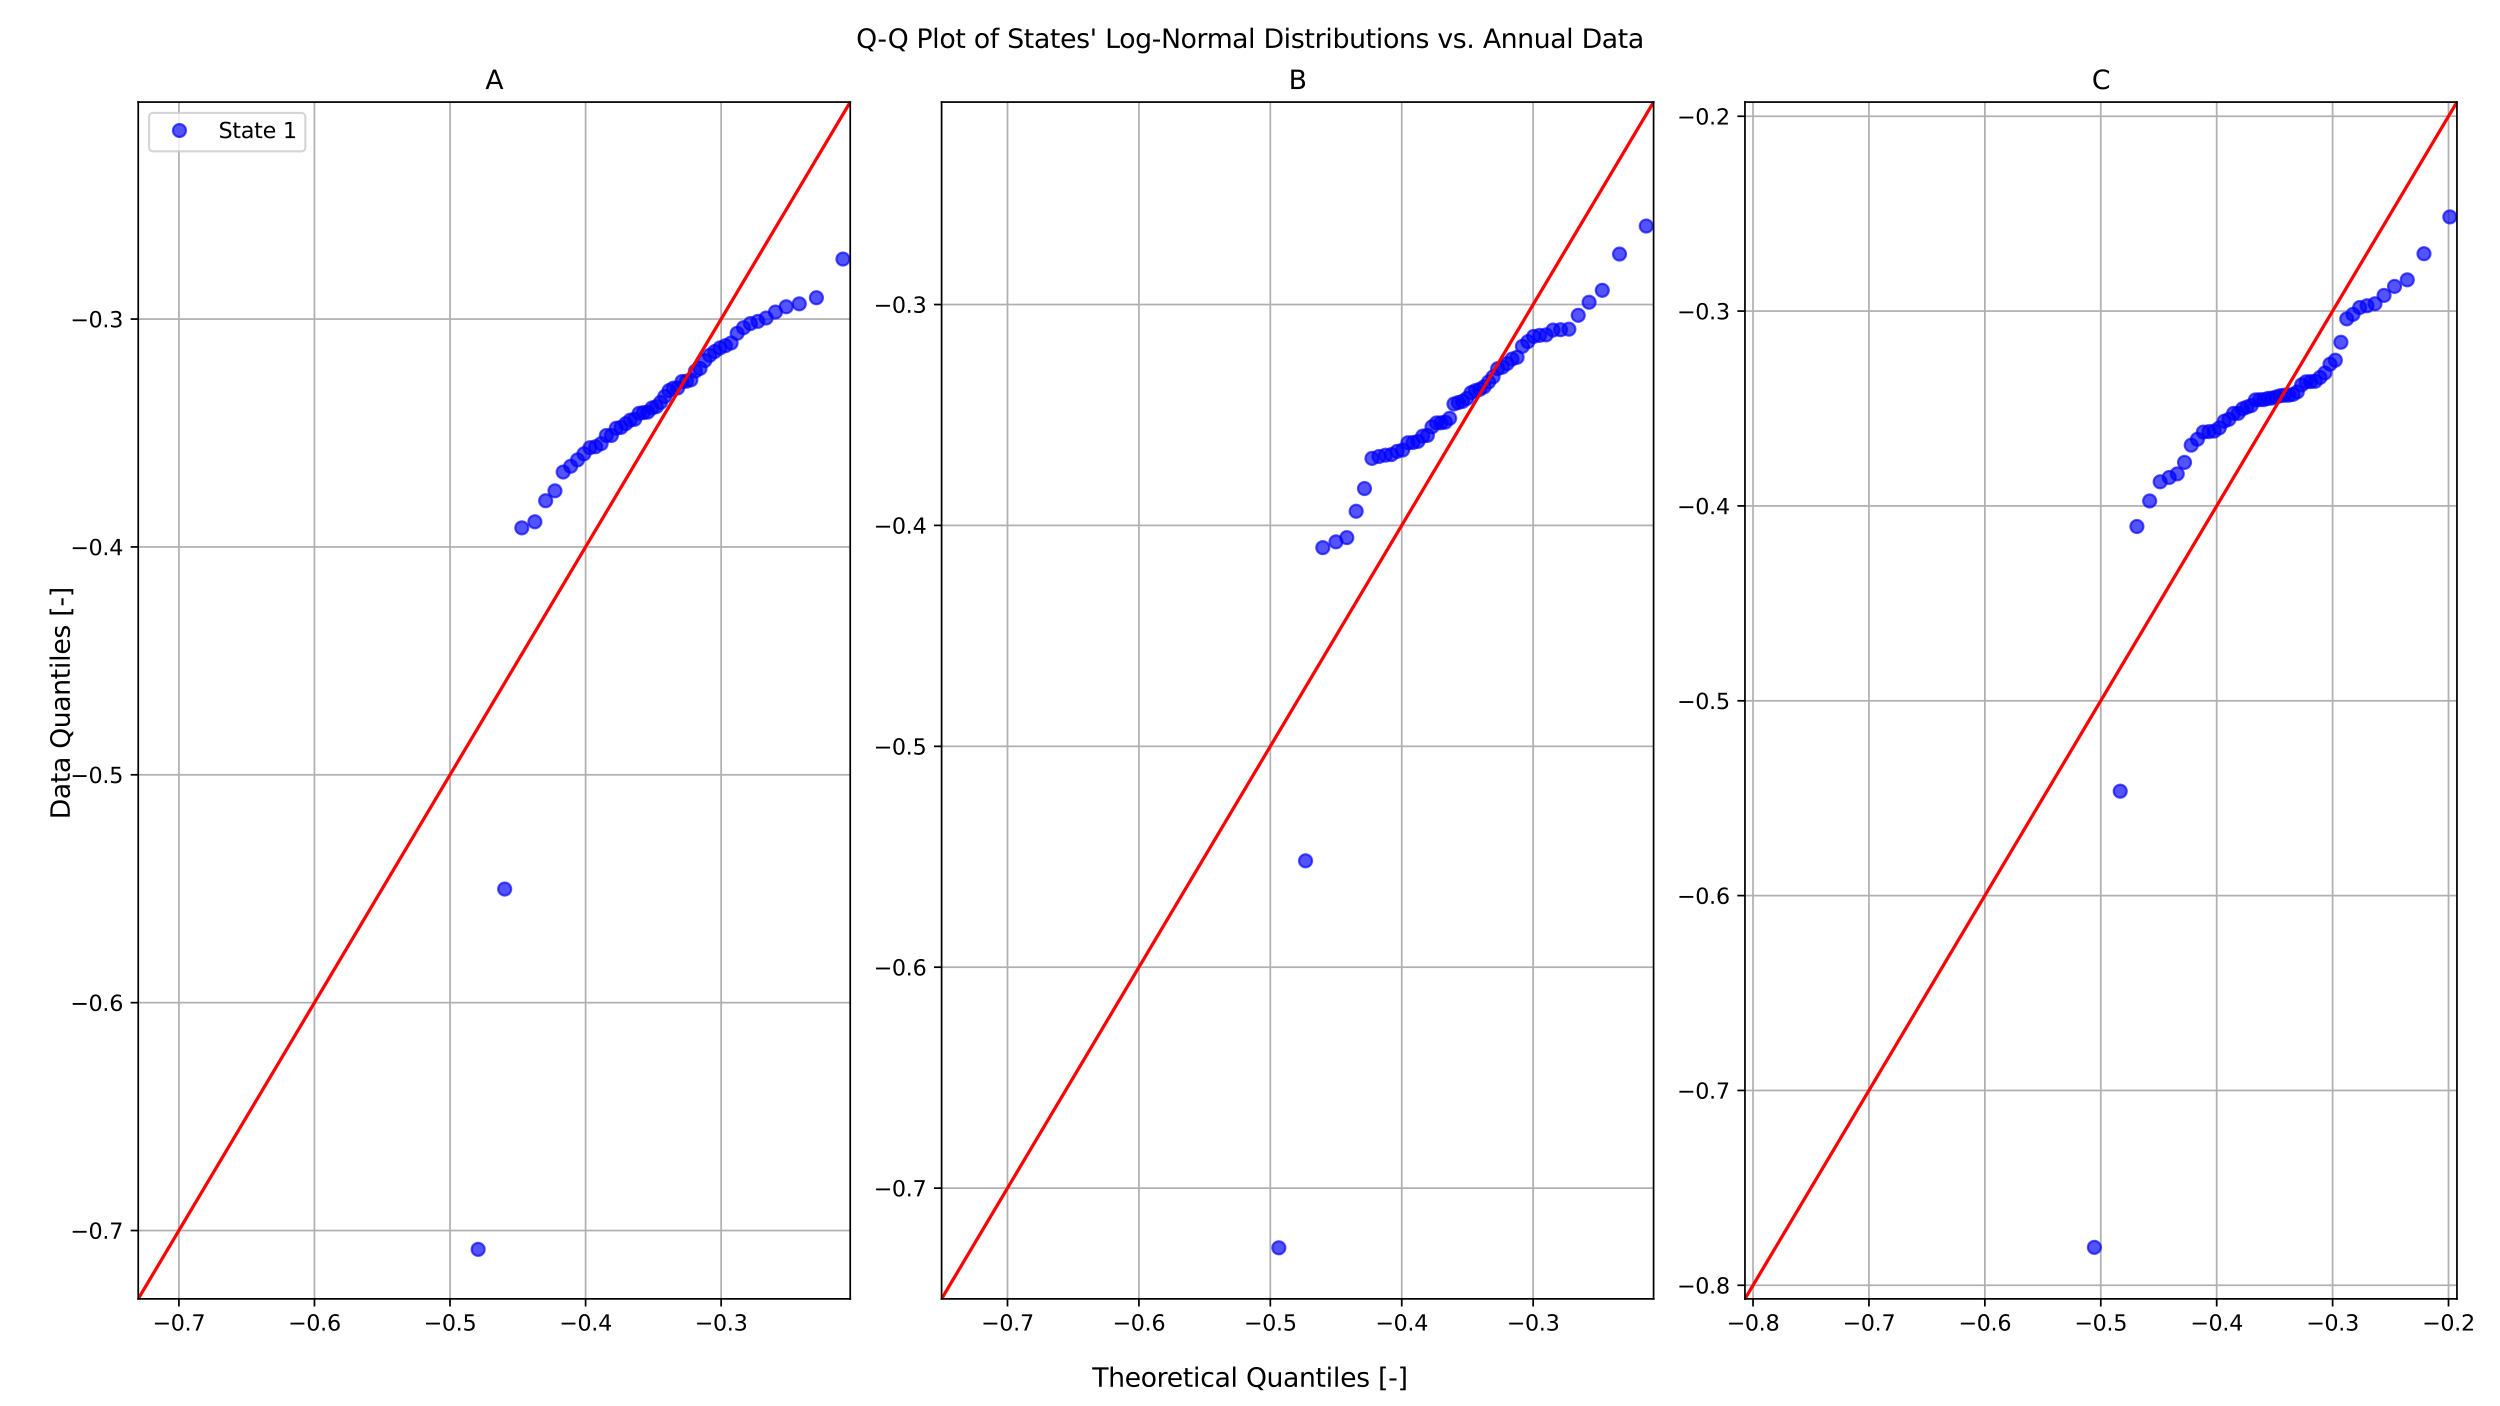 <?xml version="1.0" encoding="utf-8" standalone="no"?>
<!DOCTYPE svg PUBLIC "-//W3C//DTD SVG 1.1//EN"
  "http://www.w3.org/Graphics/SVG/1.1/DTD/svg11.dtd">
<svg height="648pt" version="1.1" viewBox="0 0 1152 648" width="1152pt" xmlns="http://www.w3.org/2000/svg" xmlns:xlink="http://www.w3.org/1999/xlink">
 <defs>
  <style type="text/css">*{stroke-linecap:butt;stroke-linejoin:round;}</style>
 </defs>
 <g id="figure_1">
  <g id="patch_1">
   <path d="M 0 648 
L 1152 648 
L 1152 0 
L 0 0 
z
" style="fill:#ffffff;"/>
  </g>
  <g id="axes_1">
   <g id="patch_2">
    <path d="M 63.7 598.52 
L 391.787 598.52 
L 391.787 47.04 
L 63.7 47.04 
z
" style="fill:#ffffff;"/>
   </g>
   <g id="matplotlib.axis_1">
    <g id="xtick_1">
     <g id="line2d_1">
      <path clip-path="url(#p2de93ffa33)" d="M 82.439 598.52 
L 82.439 47.04 
" style="fill:none;stroke:#b0b0b0;stroke-linecap:square;stroke-width:0.8;"/>
     </g>
     <g id="line2d_2">
      <defs>
       <path d="M 0 0 
L 0 3.5 
" id="m26bb95792c" style="stroke:#000000;stroke-width:0.8;"/>
      </defs>
      <g>
       <use style="stroke:#000000;stroke-width:0.8;" x="82.439" xlink:href="#m26bb95792c" y="598.52"/>
      </g>
     </g>
     <g id="text_1">
      <!-- −0.7 -->
      <g transform="translate(70.298 613.118)scale(0.1 -0.1)">
       <defs>
        <path d="M 678 2272 
L 4684 2272 
L 4684 1741 
L 678 1741 
L 678 2272 
z
" id="DejaVuSans-2212" transform="scale(0.016)"/>
        <path d="M 2034 4250 
Q 1547 4250 1301 3770 
Q 1056 3291 1056 2328 
Q 1056 1369 1301 889 
Q 1547 409 2034 409 
Q 2525 409 2770 889 
Q 3016 1369 3016 2328 
Q 3016 3291 2770 3770 
Q 2525 4250 2034 4250 
z
M 2034 4750 
Q 2819 4750 3233 4129 
Q 3647 3509 3647 2328 
Q 3647 1150 3233 529 
Q 2819 -91 2034 -91 
Q 1250 -91 836 529 
Q 422 1150 422 2328 
Q 422 3509 836 4129 
Q 1250 4750 2034 4750 
z
" id="DejaVuSans-30" transform="scale(0.016)"/>
        <path d="M 684 794 
L 1344 794 
L 1344 0 
L 684 0 
L 684 794 
z
" id="DejaVuSans-2e" transform="scale(0.016)"/>
        <path d="M 525 4666 
L 3525 4666 
L 3525 4397 
L 1831 0 
L 1172 0 
L 2766 4134 
L 525 4134 
L 525 4666 
z
" id="DejaVuSans-37" transform="scale(0.016)"/>
       </defs>
       <use xlink:href="#DejaVuSans-2212"/>
       <use x="83.789" xlink:href="#DejaVuSans-30"/>
       <use x="147.412" xlink:href="#DejaVuSans-2e"/>
       <use x="179.199" xlink:href="#DejaVuSans-37"/>
      </g>
     </g>
    </g>
    <g id="xtick_2">
     <g id="line2d_3">
      <path clip-path="url(#p2de93ffa33)" d="M 144.906 598.52 
L 144.906 47.04 
" style="fill:none;stroke:#b0b0b0;stroke-linecap:square;stroke-width:0.8;"/>
     </g>
     <g id="line2d_4">
      <g>
       <use style="stroke:#000000;stroke-width:0.8;" x="144.906" xlink:href="#m26bb95792c" y="598.52"/>
      </g>
     </g>
     <g id="text_2">
      <!-- −0.6 -->
      <g transform="translate(132.764 613.118)scale(0.1 -0.1)">
       <defs>
        <path d="M 2113 2584 
Q 1688 2584 1439 2293 
Q 1191 2003 1191 1497 
Q 1191 994 1439 701 
Q 1688 409 2113 409 
Q 2538 409 2786 701 
Q 3034 994 3034 1497 
Q 3034 2003 2786 2293 
Q 2538 2584 2113 2584 
z
M 3366 4563 
L 3366 3988 
Q 3128 4100 2886 4159 
Q 2644 4219 2406 4219 
Q 1781 4219 1451 3797 
Q 1122 3375 1075 2522 
Q 1259 2794 1537 2939 
Q 1816 3084 2150 3084 
Q 2853 3084 3261 2657 
Q 3669 2231 3669 1497 
Q 3669 778 3244 343 
Q 2819 -91 2113 -91 
Q 1303 -91 875 529 
Q 447 1150 447 2328 
Q 447 3434 972 4092 
Q 1497 4750 2381 4750 
Q 2619 4750 2861 4703 
Q 3103 4656 3366 4563 
z
" id="DejaVuSans-36" transform="scale(0.016)"/>
       </defs>
       <use xlink:href="#DejaVuSans-2212"/>
       <use x="83.789" xlink:href="#DejaVuSans-30"/>
       <use x="147.412" xlink:href="#DejaVuSans-2e"/>
       <use x="179.199" xlink:href="#DejaVuSans-36"/>
      </g>
     </g>
    </g>
    <g id="xtick_3">
     <g id="line2d_5">
      <path clip-path="url(#p2de93ffa33)" d="M 207.372 598.52 
L 207.372 47.04 
" style="fill:none;stroke:#b0b0b0;stroke-linecap:square;stroke-width:0.8;"/>
     </g>
     <g id="line2d_6">
      <g>
       <use style="stroke:#000000;stroke-width:0.8;" x="207.372" xlink:href="#m26bb95792c" y="598.52"/>
      </g>
     </g>
     <g id="text_3">
      <!-- −0.5 -->
      <g transform="translate(195.231 613.118)scale(0.1 -0.1)">
       <defs>
        <path d="M 691 4666 
L 3169 4666 
L 3169 4134 
L 1269 4134 
L 1269 2991 
Q 1406 3038 1543 3061 
Q 1681 3084 1819 3084 
Q 2600 3084 3056 2656 
Q 3513 2228 3513 1497 
Q 3513 744 3044 326 
Q 2575 -91 1722 -91 
Q 1428 -91 1123 -41 
Q 819 9 494 109 
L 494 744 
Q 775 591 1075 516 
Q 1375 441 1709 441 
Q 2250 441 2565 725 
Q 2881 1009 2881 1497 
Q 2881 1984 2565 2268 
Q 2250 2553 1709 2553 
Q 1456 2553 1204 2497 
Q 953 2441 691 2322 
L 691 4666 
z
" id="DejaVuSans-35" transform="scale(0.016)"/>
       </defs>
       <use xlink:href="#DejaVuSans-2212"/>
       <use x="83.789" xlink:href="#DejaVuSans-30"/>
       <use x="147.412" xlink:href="#DejaVuSans-2e"/>
       <use x="179.199" xlink:href="#DejaVuSans-35"/>
      </g>
     </g>
    </g>
    <g id="xtick_4">
     <g id="line2d_7">
      <path clip-path="url(#p2de93ffa33)" d="M 269.839 598.52 
L 269.839 47.04 
" style="fill:none;stroke:#b0b0b0;stroke-linecap:square;stroke-width:0.8;"/>
     </g>
     <g id="line2d_8">
      <g>
       <use style="stroke:#000000;stroke-width:0.8;" x="269.839" xlink:href="#m26bb95792c" y="598.52"/>
      </g>
     </g>
     <g id="text_4">
      <!-- −0.4 -->
      <g transform="translate(257.697 613.118)scale(0.1 -0.1)">
       <defs>
        <path d="M 2419 4116 
L 825 1625 
L 2419 1625 
L 2419 4116 
z
M 2253 4666 
L 3047 4666 
L 3047 1625 
L 3713 1625 
L 3713 1100 
L 3047 1100 
L 3047 0 
L 2419 0 
L 2419 1100 
L 313 1100 
L 313 1709 
L 2253 4666 
z
" id="DejaVuSans-34" transform="scale(0.016)"/>
       </defs>
       <use xlink:href="#DejaVuSans-2212"/>
       <use x="83.789" xlink:href="#DejaVuSans-30"/>
       <use x="147.412" xlink:href="#DejaVuSans-2e"/>
       <use x="179.199" xlink:href="#DejaVuSans-34"/>
      </g>
     </g>
    </g>
    <g id="xtick_5">
     <g id="line2d_9">
      <path clip-path="url(#p2de93ffa33)" d="M 332.305 598.52 
L 332.305 47.04 
" style="fill:none;stroke:#b0b0b0;stroke-linecap:square;stroke-width:0.8;"/>
     </g>
     <g id="line2d_10">
      <g>
       <use style="stroke:#000000;stroke-width:0.8;" x="332.305" xlink:href="#m26bb95792c" y="598.52"/>
      </g>
     </g>
     <g id="text_5">
      <!-- −0.3 -->
      <g transform="translate(320.164 613.118)scale(0.1 -0.1)">
       <defs>
        <path d="M 2597 2516 
Q 3050 2419 3304 2112 
Q 3559 1806 3559 1356 
Q 3559 666 3084 287 
Q 2609 -91 1734 -91 
Q 1441 -91 1130 -33 
Q 819 25 488 141 
L 488 750 
Q 750 597 1062 519 
Q 1375 441 1716 441 
Q 2309 441 2620 675 
Q 2931 909 2931 1356 
Q 2931 1769 2642 2001 
Q 2353 2234 1838 2234 
L 1294 2234 
L 1294 2753 
L 1863 2753 
Q 2328 2753 2575 2939 
Q 2822 3125 2822 3475 
Q 2822 3834 2567 4026 
Q 2313 4219 1838 4219 
Q 1578 4219 1281 4162 
Q 984 4106 628 3988 
L 628 4550 
Q 988 4650 1302 4700 
Q 1616 4750 1894 4750 
Q 2613 4750 3031 4423 
Q 3450 4097 3450 3541 
Q 3450 3153 3228 2886 
Q 3006 2619 2597 2516 
z
" id="DejaVuSans-33" transform="scale(0.016)"/>
       </defs>
       <use xlink:href="#DejaVuSans-2212"/>
       <use x="83.789" xlink:href="#DejaVuSans-30"/>
       <use x="147.412" xlink:href="#DejaVuSans-2e"/>
       <use x="179.199" xlink:href="#DejaVuSans-33"/>
      </g>
     </g>
    </g>
   </g>
   <g id="matplotlib.axis_2">
    <g id="ytick_1">
     <g id="line2d_11">
      <path clip-path="url(#p2de93ffa33)" d="M 63.7 567.022 
L 391.787 567.022 
" style="fill:none;stroke:#b0b0b0;stroke-linecap:square;stroke-width:0.8;"/>
     </g>
     <g id="line2d_12">
      <defs>
       <path d="M 0 0 
L -3.5 0 
" id="m632ceed1a0" style="stroke:#000000;stroke-width:0.8;"/>
      </defs>
      <g>
       <use style="stroke:#000000;stroke-width:0.8;" x="63.7" xlink:href="#m632ceed1a0" y="567.022"/>
      </g>
     </g>
     <g id="text_6">
      <!-- −0.7 -->
      <g transform="translate(32.417 570.821)scale(0.1 -0.1)">
       <use xlink:href="#DejaVuSans-2212"/>
       <use x="83.789" xlink:href="#DejaVuSans-30"/>
       <use x="147.412" xlink:href="#DejaVuSans-2e"/>
       <use x="179.199" xlink:href="#DejaVuSans-37"/>
      </g>
     </g>
    </g>
    <g id="ytick_2">
     <g id="line2d_13">
      <path clip-path="url(#p2de93ffa33)" d="M 63.7 462.022 
L 391.787 462.022 
" style="fill:none;stroke:#b0b0b0;stroke-linecap:square;stroke-width:0.8;"/>
     </g>
     <g id="line2d_14">
      <g>
       <use style="stroke:#000000;stroke-width:0.8;" x="63.7" xlink:href="#m632ceed1a0" y="462.022"/>
      </g>
     </g>
     <g id="text_7">
      <!-- −0.6 -->
      <g transform="translate(32.417 465.821)scale(0.1 -0.1)">
       <use xlink:href="#DejaVuSans-2212"/>
       <use x="83.789" xlink:href="#DejaVuSans-30"/>
       <use x="147.412" xlink:href="#DejaVuSans-2e"/>
       <use x="179.199" xlink:href="#DejaVuSans-36"/>
      </g>
     </g>
    </g>
    <g id="ytick_3">
     <g id="line2d_15">
      <path clip-path="url(#p2de93ffa33)" d="M 63.7 357.022 
L 391.787 357.022 
" style="fill:none;stroke:#b0b0b0;stroke-linecap:square;stroke-width:0.8;"/>
     </g>
     <g id="line2d_16">
      <g>
       <use style="stroke:#000000;stroke-width:0.8;" x="63.7" xlink:href="#m632ceed1a0" y="357.022"/>
      </g>
     </g>
     <g id="text_8">
      <!-- −0.5 -->
      <g transform="translate(32.417 360.821)scale(0.1 -0.1)">
       <use xlink:href="#DejaVuSans-2212"/>
       <use x="83.789" xlink:href="#DejaVuSans-30"/>
       <use x="147.412" xlink:href="#DejaVuSans-2e"/>
       <use x="179.199" xlink:href="#DejaVuSans-35"/>
      </g>
     </g>
    </g>
    <g id="ytick_4">
     <g id="line2d_17">
      <path clip-path="url(#p2de93ffa33)" d="M 63.7 252.022 
L 391.787 252.022 
" style="fill:none;stroke:#b0b0b0;stroke-linecap:square;stroke-width:0.8;"/>
     </g>
     <g id="line2d_18">
      <g>
       <use style="stroke:#000000;stroke-width:0.8;" x="63.7" xlink:href="#m632ceed1a0" y="252.022"/>
      </g>
     </g>
     <g id="text_9">
      <!-- −0.4 -->
      <g transform="translate(32.417 255.821)scale(0.1 -0.1)">
       <use xlink:href="#DejaVuSans-2212"/>
       <use x="83.789" xlink:href="#DejaVuSans-30"/>
       <use x="147.412" xlink:href="#DejaVuSans-2e"/>
       <use x="179.199" xlink:href="#DejaVuSans-34"/>
      </g>
     </g>
    </g>
    <g id="ytick_5">
     <g id="line2d_19">
      <path clip-path="url(#p2de93ffa33)" d="M 63.7 147.022 
L 391.787 147.022 
" style="fill:none;stroke:#b0b0b0;stroke-linecap:square;stroke-width:0.8;"/>
     </g>
     <g id="line2d_20">
      <g>
       <use style="stroke:#000000;stroke-width:0.8;" x="63.7" xlink:href="#m632ceed1a0" y="147.022"/>
      </g>
     </g>
     <g id="text_10">
      <!-- −0.3 -->
      <g transform="translate(32.417 150.821)scale(0.1 -0.1)">
       <use xlink:href="#DejaVuSans-2212"/>
       <use x="83.789" xlink:href="#DejaVuSans-30"/>
       <use x="147.412" xlink:href="#DejaVuSans-2e"/>
       <use x="179.199" xlink:href="#DejaVuSans-33"/>
      </g>
     </g>
    </g>
   </g>
   <g id="line2d_21">
    <defs>
     <path d="M 0 3 
C 0.796 3 1.559 2.684 2.121 2.121 
C 2.684 1.559 3 0.796 3 0 
C 3 -0.796 2.684 -1.559 2.121 -2.121 
C 1.559 -2.684 0.796 -3 0 -3 
C -0.796 -3 -1.559 -2.684 -2.121 -2.121 
C -2.684 -1.559 -3 -0.796 -3 0 
C -3 0.796 -2.684 1.559 -2.121 2.121 
C -1.559 2.684 -0.796 3 0 3 
z
" id="m89853ca51a" style="stroke:#0000ff;stroke-opacity:0.67;"/>
    </defs>
    <g clip-path="url(#p2de93ffa33)">
     <use style="fill:#0000ff;fill-opacity:0.67;stroke:#0000ff;stroke-opacity:0.67;" x="220.334" xlink:href="#m89853ca51a" y="575.704"/>
     <use style="fill:#0000ff;fill-opacity:0.67;stroke:#0000ff;stroke-opacity:0.67;" x="232.559" xlink:href="#m89853ca51a" y="409.676"/>
     <use style="fill:#0000ff;fill-opacity:0.67;stroke:#0000ff;stroke-opacity:0.67;" x="240.451" xlink:href="#m89853ca51a" y="243.234"/>
     <use style="fill:#0000ff;fill-opacity:0.67;stroke:#0000ff;stroke-opacity:0.67;" x="246.476" xlink:href="#m89853ca51a" y="240.44"/>
     <use style="fill:#0000ff;fill-opacity:0.67;stroke:#0000ff;stroke-opacity:0.67;" x="251.441" xlink:href="#m89853ca51a" y="230.742"/>
     <use style="fill:#0000ff;fill-opacity:0.67;stroke:#0000ff;stroke-opacity:0.67;" x="255.721" xlink:href="#m89853ca51a" y="226.184"/>
     <use style="fill:#0000ff;fill-opacity:0.67;stroke:#0000ff;stroke-opacity:0.67;" x="259.519" xlink:href="#m89853ca51a" y="217.51"/>
     <use style="fill:#0000ff;fill-opacity:0.67;stroke:#0000ff;stroke-opacity:0.67;" x="262.961" xlink:href="#m89853ca51a" y="214.85"/>
     <use style="fill:#0000ff;fill-opacity:0.67;stroke:#0000ff;stroke-opacity:0.67;" x="266.128" xlink:href="#m89853ca51a" y="211.917"/>
     <use style="fill:#0000ff;fill-opacity:0.67;stroke:#0000ff;stroke-opacity:0.67;" x="269.078" xlink:href="#m89853ca51a" y="209.116"/>
     <use style="fill:#0000ff;fill-opacity:0.67;stroke:#0000ff;stroke-opacity:0.67;" x="271.852" xlink:href="#m89853ca51a" y="206.303"/>
     <use style="fill:#0000ff;fill-opacity:0.67;stroke:#0000ff;stroke-opacity:0.67;" x="274.482" xlink:href="#m89853ca51a" y="205.84"/>
     <use style="fill:#0000ff;fill-opacity:0.67;stroke:#0000ff;stroke-opacity:0.67;" x="276.993" xlink:href="#m89853ca51a" y="204.448"/>
     <use style="fill:#0000ff;fill-opacity:0.67;stroke:#0000ff;stroke-opacity:0.67;" x="279.402" xlink:href="#m89853ca51a" y="200.67"/>
     <use style="fill:#0000ff;fill-opacity:0.67;stroke:#0000ff;stroke-opacity:0.67;" x="281.727" xlink:href="#m89853ca51a" y="200.664"/>
     <use style="fill:#0000ff;fill-opacity:0.67;stroke:#0000ff;stroke-opacity:0.67;" x="283.98" xlink:href="#m89853ca51a" y="197.323"/>
     <use style="fill:#0000ff;fill-opacity:0.67;stroke:#0000ff;stroke-opacity:0.67;" x="286.172" xlink:href="#m89853ca51a" y="196.939"/>
     <use style="fill:#0000ff;fill-opacity:0.67;stroke:#0000ff;stroke-opacity:0.67;" x="288.312" xlink:href="#m89853ca51a" y="195.239"/>
     <use style="fill:#0000ff;fill-opacity:0.67;stroke:#0000ff;stroke-opacity:0.67;" x="290.408" xlink:href="#m89853ca51a" y="193.61"/>
     <use style="fill:#0000ff;fill-opacity:0.67;stroke:#0000ff;stroke-opacity:0.67;" x="292.467" xlink:href="#m89853ca51a" y="193.204"/>
     <use style="fill:#0000ff;fill-opacity:0.67;stroke:#0000ff;stroke-opacity:0.67;" x="294.496" xlink:href="#m89853ca51a" y="190.452"/>
     <use style="fill:#0000ff;fill-opacity:0.67;stroke:#0000ff;stroke-opacity:0.67;" x="296.501" xlink:href="#m89853ca51a" y="190.129"/>
     <use style="fill:#0000ff;fill-opacity:0.67;stroke:#0000ff;stroke-opacity:0.67;" x="298.487" xlink:href="#m89853ca51a" y="189.895"/>
     <use style="fill:#0000ff;fill-opacity:0.67;stroke:#0000ff;stroke-opacity:0.67;" x="300.459" xlink:href="#m89853ca51a" y="187.978"/>
     <use style="fill:#0000ff;fill-opacity:0.67;stroke:#0000ff;stroke-opacity:0.67;" x="302.421" xlink:href="#m89853ca51a" y="187.383"/>
     <use style="fill:#0000ff;fill-opacity:0.67;stroke:#0000ff;stroke-opacity:0.67;" x="304.379" xlink:href="#m89853ca51a" y="185.422"/>
     <use style="fill:#0000ff;fill-opacity:0.67;stroke:#0000ff;stroke-opacity:0.67;" x="306.337" xlink:href="#m89853ca51a" y="182.69"/>
     <use style="fill:#0000ff;fill-opacity:0.67;stroke:#0000ff;stroke-opacity:0.67;" x="308.3" xlink:href="#m89853ca51a" y="179.993"/>
     <use style="fill:#0000ff;fill-opacity:0.67;stroke:#0000ff;stroke-opacity:0.67;" x="310.272" xlink:href="#m89853ca51a" y="178.873"/>
     <use style="fill:#0000ff;fill-opacity:0.67;stroke:#0000ff;stroke-opacity:0.67;" x="312.258" xlink:href="#m89853ca51a" y="178.779"/>
     <use style="fill:#0000ff;fill-opacity:0.67;stroke:#0000ff;stroke-opacity:0.67;" x="314.262" xlink:href="#m89853ca51a" y="175.815"/>
     <use style="fill:#0000ff;fill-opacity:0.67;stroke:#0000ff;stroke-opacity:0.67;" x="316.292" xlink:href="#m89853ca51a" y="175.674"/>
     <use style="fill:#0000ff;fill-opacity:0.67;stroke:#0000ff;stroke-opacity:0.67;" x="318.351" xlink:href="#m89853ca51a" y="175.058"/>
     <use style="fill:#0000ff;fill-opacity:0.67;stroke:#0000ff;stroke-opacity:0.67;" x="320.447" xlink:href="#m89853ca51a" y="171.013"/>
     <use style="fill:#0000ff;fill-opacity:0.67;stroke:#0000ff;stroke-opacity:0.67;" x="322.587" xlink:href="#m89853ca51a" y="169.759"/>
     <use style="fill:#0000ff;fill-opacity:0.67;stroke:#0000ff;stroke-opacity:0.67;" x="324.779" xlink:href="#m89853ca51a" y="166.175"/>
     <use style="fill:#0000ff;fill-opacity:0.67;stroke:#0000ff;stroke-opacity:0.67;" x="327.031" xlink:href="#m89853ca51a" y="163.735"/>
     <use style="fill:#0000ff;fill-opacity:0.67;stroke:#0000ff;stroke-opacity:0.67;" x="329.356" xlink:href="#m89853ca51a" y="161.982"/>
     <use style="fill:#0000ff;fill-opacity:0.67;stroke:#0000ff;stroke-opacity:0.67;" x="331.766" xlink:href="#m89853ca51a" y="160.316"/>
     <use style="fill:#0000ff;fill-opacity:0.67;stroke:#0000ff;stroke-opacity:0.67;" x="334.276" xlink:href="#m89853ca51a" y="159.296"/>
     <use style="fill:#0000ff;fill-opacity:0.67;stroke:#0000ff;stroke-opacity:0.67;" x="336.907" xlink:href="#m89853ca51a" y="158.045"/>
     <use style="fill:#0000ff;fill-opacity:0.67;stroke:#0000ff;stroke-opacity:0.67;" x="339.681" xlink:href="#m89853ca51a" y="153.582"/>
     <use style="fill:#0000ff;fill-opacity:0.67;stroke:#0000ff;stroke-opacity:0.67;" x="342.631" xlink:href="#m89853ca51a" y="150.992"/>
     <use style="fill:#0000ff;fill-opacity:0.67;stroke:#0000ff;stroke-opacity:0.67;" x="345.798" xlink:href="#m89853ca51a" y="149.107"/>
     <use style="fill:#0000ff;fill-opacity:0.67;stroke:#0000ff;stroke-opacity:0.67;" x="349.24" xlink:href="#m89853ca51a" y="148.084"/>
     <use style="fill:#0000ff;fill-opacity:0.67;stroke:#0000ff;stroke-opacity:0.67;" x="353.038" xlink:href="#m89853ca51a" y="146.536"/>
     <use style="fill:#0000ff;fill-opacity:0.67;stroke:#0000ff;stroke-opacity:0.67;" x="357.318" xlink:href="#m89853ca51a" y="143.787"/>
     <use style="fill:#0000ff;fill-opacity:0.67;stroke:#0000ff;stroke-opacity:0.67;" x="362.283" xlink:href="#m89853ca51a" y="141.356"/>
     <use style="fill:#0000ff;fill-opacity:0.67;stroke:#0000ff;stroke-opacity:0.67;" x="368.307" xlink:href="#m89853ca51a" y="140.007"/>
     <use style="fill:#0000ff;fill-opacity:0.67;stroke:#0000ff;stroke-opacity:0.67;" x="376.2" xlink:href="#m89853ca51a" y="137.188"/>
     <use style="fill:#0000ff;fill-opacity:0.67;stroke:#0000ff;stroke-opacity:0.67;" x="388.425" xlink:href="#m89853ca51a" y="119.376"/>
    </g>
   </g>
   <g id="line2d_22">
    <path clip-path="url(#p2de93ffa33)" d="M 63.7 598.52 
L 391.787 47.04 
" style="fill:none;stroke:#ff0000;stroke-linecap:square;stroke-width:1.5;"/>
   </g>
   <g id="patch_3">
    <path d="M 63.7 598.52 
L 63.7 47.04 
" style="fill:none;stroke:#000000;stroke-linecap:square;stroke-linejoin:miter;stroke-width:0.8;"/>
   </g>
   <g id="patch_4">
    <path d="M 391.787 598.52 
L 391.787 47.04 
" style="fill:none;stroke:#000000;stroke-linecap:square;stroke-linejoin:miter;stroke-width:0.8;"/>
   </g>
   <g id="patch_5">
    <path d="M 63.7 598.52 
L 391.787 598.52 
" style="fill:none;stroke:#000000;stroke-linecap:square;stroke-linejoin:miter;stroke-width:0.8;"/>
   </g>
   <g id="patch_6">
    <path d="M 63.7 47.04 
L 391.787 47.04 
" style="fill:none;stroke:#000000;stroke-linecap:square;stroke-linejoin:miter;stroke-width:0.8;"/>
   </g>
   <g id="text_11">
    <!-- A -->
    <g transform="translate(223.639 41.04)scale(0.12 -0.12)">
     <defs>
      <path d="M 2188 4044 
L 1331 1722 
L 3047 1722 
L 2188 4044 
z
M 1831 4666 
L 2547 4666 
L 4325 0 
L 3669 0 
L 3244 1197 
L 1141 1197 
L 716 0 
L 50 0 
L 1831 4666 
z
" id="DejaVuSans-41" transform="scale(0.016)"/>
     </defs>
     <use xlink:href="#DejaVuSans-41"/>
    </g>
   </g>
   <g id="legend_1">
    <g id="patch_7">
     <path d="M 70.7 69.718 
L 138.711 69.718 
Q 140.711 69.718 140.711 67.718 
L 140.711 54.04 
Q 140.711 52.04 138.711 52.04 
L 70.7 52.04 
Q 68.7 52.04 68.7 54.04 
L 68.7 67.718 
Q 68.7 69.718 70.7 69.718 
z
" style="fill:#ffffff;opacity:0.8;stroke:#cccccc;stroke-linejoin:miter;"/>
    </g>
    <g id="line2d_23"/>
    <g id="line2d_24">
     <g>
      <use style="fill:#0000ff;fill-opacity:0.67;stroke:#0000ff;stroke-opacity:0.67;" x="82.7" xlink:href="#m89853ca51a" y="60.138"/>
     </g>
    </g>
    <g id="text_12">
     <!-- State 1 -->
     <g transform="translate(100.7 63.638)scale(0.1 -0.1)">
      <defs>
       <path d="M 3425 4513 
L 3425 3897 
Q 3066 4069 2747 4153 
Q 2428 4238 2131 4238 
Q 1616 4238 1336 4038 
Q 1056 3838 1056 3469 
Q 1056 3159 1242 3001 
Q 1428 2844 1947 2747 
L 2328 2669 
Q 3034 2534 3370 2195 
Q 3706 1856 3706 1288 
Q 3706 609 3251 259 
Q 2797 -91 1919 -91 
Q 1588 -91 1214 -16 
Q 841 59 441 206 
L 441 856 
Q 825 641 1194 531 
Q 1563 422 1919 422 
Q 2459 422 2753 634 
Q 3047 847 3047 1241 
Q 3047 1584 2836 1778 
Q 2625 1972 2144 2069 
L 1759 2144 
Q 1053 2284 737 2584 
Q 422 2884 422 3419 
Q 422 4038 858 4394 
Q 1294 4750 2059 4750 
Q 2388 4750 2728 4690 
Q 3069 4631 3425 4513 
z
" id="DejaVuSans-53" transform="scale(0.016)"/>
       <path d="M 1172 4494 
L 1172 3500 
L 2356 3500 
L 2356 3053 
L 1172 3053 
L 1172 1153 
Q 1172 725 1289 603 
Q 1406 481 1766 481 
L 2356 481 
L 2356 0 
L 1766 0 
Q 1100 0 847 248 
Q 594 497 594 1153 
L 594 3053 
L 172 3053 
L 172 3500 
L 594 3500 
L 594 4494 
L 1172 4494 
z
" id="DejaVuSans-74" transform="scale(0.016)"/>
       <path d="M 2194 1759 
Q 1497 1759 1228 1600 
Q 959 1441 959 1056 
Q 959 750 1161 570 
Q 1363 391 1709 391 
Q 2188 391 2477 730 
Q 2766 1069 2766 1631 
L 2766 1759 
L 2194 1759 
z
M 3341 1997 
L 3341 0 
L 2766 0 
L 2766 531 
Q 2569 213 2275 61 
Q 1981 -91 1556 -91 
Q 1019 -91 701 211 
Q 384 513 384 1019 
Q 384 1609 779 1909 
Q 1175 2209 1959 2209 
L 2766 2209 
L 2766 2266 
Q 2766 2663 2505 2880 
Q 2244 3097 1772 3097 
Q 1472 3097 1187 3025 
Q 903 2953 641 2809 
L 641 3341 
Q 956 3463 1253 3523 
Q 1550 3584 1831 3584 
Q 2591 3584 2966 3190 
Q 3341 2797 3341 1997 
z
" id="DejaVuSans-61" transform="scale(0.016)"/>
       <path d="M 3597 1894 
L 3597 1613 
L 953 1613 
Q 991 1019 1311 708 
Q 1631 397 2203 397 
Q 2534 397 2845 478 
Q 3156 559 3463 722 
L 3463 178 
Q 3153 47 2828 -22 
Q 2503 -91 2169 -91 
Q 1331 -91 842 396 
Q 353 884 353 1716 
Q 353 2575 817 3079 
Q 1281 3584 2069 3584 
Q 2775 3584 3186 3129 
Q 3597 2675 3597 1894 
z
M 3022 2063 
Q 3016 2534 2758 2815 
Q 2500 3097 2075 3097 
Q 1594 3097 1305 2825 
Q 1016 2553 972 2059 
L 3022 2063 
z
" id="DejaVuSans-65" transform="scale(0.016)"/>
       <path id="DejaVuSans-20" transform="scale(0.016)"/>
       <path d="M 794 531 
L 1825 531 
L 1825 4091 
L 703 3866 
L 703 4441 
L 1819 4666 
L 2450 4666 
L 2450 531 
L 3481 531 
L 3481 0 
L 794 0 
L 794 531 
z
" id="DejaVuSans-31" transform="scale(0.016)"/>
      </defs>
      <use xlink:href="#DejaVuSans-53"/>
      <use x="63.477" xlink:href="#DejaVuSans-74"/>
      <use x="102.686" xlink:href="#DejaVuSans-61"/>
      <use x="163.965" xlink:href="#DejaVuSans-74"/>
      <use x="203.174" xlink:href="#DejaVuSans-65"/>
      <use x="264.697" xlink:href="#DejaVuSans-20"/>
      <use x="296.484" xlink:href="#DejaVuSans-31"/>
     </g>
    </g>
   </g>
  </g>
  <g id="axes_2">
   <g id="patch_8">
    <path d="M 433.887 598.52 
L 761.973 598.52 
L 761.973 47.04 
L 433.887 47.04 
z
" style="fill:#ffffff;"/>
   </g>
   <g id="matplotlib.axis_3">
    <g id="xtick_6">
     <g id="line2d_25">
      <path clip-path="url(#p2b4c5418af)" d="M 464.251 598.52 
L 464.251 47.04 
" style="fill:none;stroke:#b0b0b0;stroke-linecap:square;stroke-width:0.8;"/>
     </g>
     <g id="line2d_26">
      <g>
       <use style="stroke:#000000;stroke-width:0.8;" x="464.251" xlink:href="#m26bb95792c" y="598.52"/>
      </g>
     </g>
     <g id="text_13">
      <!-- −0.7 -->
      <g transform="translate(452.109 613.118)scale(0.1 -0.1)">
       <use xlink:href="#DejaVuSans-2212"/>
       <use x="83.789" xlink:href="#DejaVuSans-30"/>
       <use x="147.412" xlink:href="#DejaVuSans-2e"/>
       <use x="179.199" xlink:href="#DejaVuSans-37"/>
      </g>
     </g>
    </g>
    <g id="xtick_7">
     <g id="line2d_27">
      <path clip-path="url(#p2b4c5418af)" d="M 524.808 598.52 
L 524.808 47.04 
" style="fill:none;stroke:#b0b0b0;stroke-linecap:square;stroke-width:0.8;"/>
     </g>
     <g id="line2d_28">
      <g>
       <use style="stroke:#000000;stroke-width:0.8;" x="524.808" xlink:href="#m26bb95792c" y="598.52"/>
      </g>
     </g>
     <g id="text_14">
      <!-- −0.6 -->
      <g transform="translate(512.666 613.118)scale(0.1 -0.1)">
       <use xlink:href="#DejaVuSans-2212"/>
       <use x="83.789" xlink:href="#DejaVuSans-30"/>
       <use x="147.412" xlink:href="#DejaVuSans-2e"/>
       <use x="179.199" xlink:href="#DejaVuSans-36"/>
      </g>
     </g>
    </g>
    <g id="xtick_8">
     <g id="line2d_29">
      <path clip-path="url(#p2b4c5418af)" d="M 585.365 598.52 
L 585.365 47.04 
" style="fill:none;stroke:#b0b0b0;stroke-linecap:square;stroke-width:0.8;"/>
     </g>
     <g id="line2d_30">
      <g>
       <use style="stroke:#000000;stroke-width:0.8;" x="585.365" xlink:href="#m26bb95792c" y="598.52"/>
      </g>
     </g>
     <g id="text_15">
      <!-- −0.5 -->
      <g transform="translate(573.224 613.118)scale(0.1 -0.1)">
       <use xlink:href="#DejaVuSans-2212"/>
       <use x="83.789" xlink:href="#DejaVuSans-30"/>
       <use x="147.412" xlink:href="#DejaVuSans-2e"/>
       <use x="179.199" xlink:href="#DejaVuSans-35"/>
      </g>
     </g>
    </g>
    <g id="xtick_9">
     <g id="line2d_31">
      <path clip-path="url(#p2b4c5418af)" d="M 645.922 598.52 
L 645.922 47.04 
" style="fill:none;stroke:#b0b0b0;stroke-linecap:square;stroke-width:0.8;"/>
     </g>
     <g id="line2d_32">
      <g>
       <use style="stroke:#000000;stroke-width:0.8;" x="645.922" xlink:href="#m26bb95792c" y="598.52"/>
      </g>
     </g>
     <g id="text_16">
      <!-- −0.4 -->
      <g transform="translate(633.781 613.118)scale(0.1 -0.1)">
       <use xlink:href="#DejaVuSans-2212"/>
       <use x="83.789" xlink:href="#DejaVuSans-30"/>
       <use x="147.412" xlink:href="#DejaVuSans-2e"/>
       <use x="179.199" xlink:href="#DejaVuSans-34"/>
      </g>
     </g>
    </g>
    <g id="xtick_10">
     <g id="line2d_33">
      <path clip-path="url(#p2b4c5418af)" d="M 706.48 598.52 
L 706.48 47.04 
" style="fill:none;stroke:#b0b0b0;stroke-linecap:square;stroke-width:0.8;"/>
     </g>
     <g id="line2d_34">
      <g>
       <use style="stroke:#000000;stroke-width:0.8;" x="706.48" xlink:href="#m26bb95792c" y="598.52"/>
      </g>
     </g>
     <g id="text_17">
      <!-- −0.3 -->
      <g transform="translate(694.338 613.118)scale(0.1 -0.1)">
       <use xlink:href="#DejaVuSans-2212"/>
       <use x="83.789" xlink:href="#DejaVuSans-30"/>
       <use x="147.412" xlink:href="#DejaVuSans-2e"/>
       <use x="179.199" xlink:href="#DejaVuSans-33"/>
      </g>
     </g>
    </g>
   </g>
   <g id="matplotlib.axis_4">
    <g id="ytick_6">
     <g id="line2d_35">
      <path clip-path="url(#p2b4c5418af)" d="M 433.887 547.481 
L 761.973 547.481 
" style="fill:none;stroke:#b0b0b0;stroke-linecap:square;stroke-width:0.8;"/>
     </g>
     <g id="line2d_36">
      <g>
       <use style="stroke:#000000;stroke-width:0.8;" x="433.887" xlink:href="#m632ceed1a0" y="547.481"/>
      </g>
     </g>
     <g id="text_18">
      <!-- −0.7 -->
      <g transform="translate(402.604 551.28)scale(0.1 -0.1)">
       <use xlink:href="#DejaVuSans-2212"/>
       <use x="83.789" xlink:href="#DejaVuSans-30"/>
       <use x="147.412" xlink:href="#DejaVuSans-2e"/>
       <use x="179.199" xlink:href="#DejaVuSans-37"/>
      </g>
     </g>
    </g>
    <g id="ytick_7">
     <g id="line2d_37">
      <path clip-path="url(#p2b4c5418af)" d="M 433.887 445.691 
L 761.973 445.691 
" style="fill:none;stroke:#b0b0b0;stroke-linecap:square;stroke-width:0.8;"/>
     </g>
     <g id="line2d_38">
      <g>
       <use style="stroke:#000000;stroke-width:0.8;" x="433.887" xlink:href="#m632ceed1a0" y="445.691"/>
      </g>
     </g>
     <g id="text_19">
      <!-- −0.6 -->
      <g transform="translate(402.604 449.49)scale(0.1 -0.1)">
       <use xlink:href="#DejaVuSans-2212"/>
       <use x="83.789" xlink:href="#DejaVuSans-30"/>
       <use x="147.412" xlink:href="#DejaVuSans-2e"/>
       <use x="179.199" xlink:href="#DejaVuSans-36"/>
      </g>
     </g>
    </g>
    <g id="ytick_8">
     <g id="line2d_39">
      <path clip-path="url(#p2b4c5418af)" d="M 433.887 343.9 
L 761.973 343.9 
" style="fill:none;stroke:#b0b0b0;stroke-linecap:square;stroke-width:0.8;"/>
     </g>
     <g id="line2d_40">
      <g>
       <use style="stroke:#000000;stroke-width:0.8;" x="433.887" xlink:href="#m632ceed1a0" y="343.9"/>
      </g>
     </g>
     <g id="text_20">
      <!-- −0.5 -->
      <g transform="translate(402.604 347.699)scale(0.1 -0.1)">
       <use xlink:href="#DejaVuSans-2212"/>
       <use x="83.789" xlink:href="#DejaVuSans-30"/>
       <use x="147.412" xlink:href="#DejaVuSans-2e"/>
       <use x="179.199" xlink:href="#DejaVuSans-35"/>
      </g>
     </g>
    </g>
    <g id="ytick_9">
     <g id="line2d_41">
      <path clip-path="url(#p2b4c5418af)" d="M 433.887 242.109 
L 761.973 242.109 
" style="fill:none;stroke:#b0b0b0;stroke-linecap:square;stroke-width:0.8;"/>
     </g>
     <g id="line2d_42">
      <g>
       <use style="stroke:#000000;stroke-width:0.8;" x="433.887" xlink:href="#m632ceed1a0" y="242.109"/>
      </g>
     </g>
     <g id="text_21">
      <!-- −0.4 -->
      <g transform="translate(402.604 245.909)scale(0.1 -0.1)">
       <use xlink:href="#DejaVuSans-2212"/>
       <use x="83.789" xlink:href="#DejaVuSans-30"/>
       <use x="147.412" xlink:href="#DejaVuSans-2e"/>
       <use x="179.199" xlink:href="#DejaVuSans-34"/>
      </g>
     </g>
    </g>
    <g id="ytick_10">
     <g id="line2d_43">
      <path clip-path="url(#p2b4c5418af)" d="M 433.887 140.319 
L 761.973 140.319 
" style="fill:none;stroke:#b0b0b0;stroke-linecap:square;stroke-width:0.8;"/>
     </g>
     <g id="line2d_44">
      <g>
       <use style="stroke:#000000;stroke-width:0.8;" x="433.887" xlink:href="#m632ceed1a0" y="140.319"/>
      </g>
     </g>
     <g id="text_22">
      <!-- −0.3 -->
      <g transform="translate(402.604 144.118)scale(0.1 -0.1)">
       <use xlink:href="#DejaVuSans-2212"/>
       <use x="83.789" xlink:href="#DejaVuSans-30"/>
       <use x="147.412" xlink:href="#DejaVuSans-2e"/>
       <use x="179.199" xlink:href="#DejaVuSans-33"/>
      </g>
     </g>
    </g>
   </g>
   <g id="line2d_45">
    <g clip-path="url(#p2b4c5418af)">
     <use style="fill:#0000ff;fill-opacity:0.67;stroke:#0000ff;stroke-opacity:0.67;" x="589.282" xlink:href="#m89853ca51a" y="574.979"/>
     <use style="fill:#0000ff;fill-opacity:0.67;stroke:#0000ff;stroke-opacity:0.67;" x="601.595" xlink:href="#m89853ca51a" y="396.668"/>
     <use style="fill:#0000ff;fill-opacity:0.67;stroke:#0000ff;stroke-opacity:0.67;" x="609.544" xlink:href="#m89853ca51a" y="252.352"/>
     <use style="fill:#0000ff;fill-opacity:0.67;stroke:#0000ff;stroke-opacity:0.67;" x="615.612" xlink:href="#m89853ca51a" y="249.684"/>
     <use style="fill:#0000ff;fill-opacity:0.67;stroke:#0000ff;stroke-opacity:0.67;" x="620.614" xlink:href="#m89853ca51a" y="247.734"/>
     <use style="fill:#0000ff;fill-opacity:0.67;stroke:#0000ff;stroke-opacity:0.67;" x="624.924" xlink:href="#m89853ca51a" y="235.58"/>
     <use style="fill:#0000ff;fill-opacity:0.67;stroke:#0000ff;stroke-opacity:0.67;" x="628.75" xlink:href="#m89853ca51a" y="225.125"/>
     <use style="fill:#0000ff;fill-opacity:0.67;stroke:#0000ff;stroke-opacity:0.67;" x="632.216" xlink:href="#m89853ca51a" y="211.22"/>
     <use style="fill:#0000ff;fill-opacity:0.67;stroke:#0000ff;stroke-opacity:0.67;" x="635.406" xlink:href="#m89853ca51a" y="210.354"/>
     <use style="fill:#0000ff;fill-opacity:0.67;stroke:#0000ff;stroke-opacity:0.67;" x="638.378" xlink:href="#m89853ca51a" y="209.76"/>
     <use style="fill:#0000ff;fill-opacity:0.67;stroke:#0000ff;stroke-opacity:0.67;" x="641.172" xlink:href="#m89853ca51a" y="209.475"/>
     <use style="fill:#0000ff;fill-opacity:0.67;stroke:#0000ff;stroke-opacity:0.67;" x="643.821" xlink:href="#m89853ca51a" y="207.985"/>
     <use style="fill:#0000ff;fill-opacity:0.67;stroke:#0000ff;stroke-opacity:0.67;" x="646.35" xlink:href="#m89853ca51a" y="207.38"/>
     <use style="fill:#0000ff;fill-opacity:0.67;stroke:#0000ff;stroke-opacity:0.67;" x="648.777" xlink:href="#m89853ca51a" y="204.021"/>
     <use style="fill:#0000ff;fill-opacity:0.67;stroke:#0000ff;stroke-opacity:0.67;" x="651.119" xlink:href="#m89853ca51a" y="203.895"/>
     <use style="fill:#0000ff;fill-opacity:0.67;stroke:#0000ff;stroke-opacity:0.67;" x="653.388" xlink:href="#m89853ca51a" y="203.394"/>
     <use style="fill:#0000ff;fill-opacity:0.67;stroke:#0000ff;stroke-opacity:0.67;" x="655.595" xlink:href="#m89853ca51a" y="200.948"/>
     <use style="fill:#0000ff;fill-opacity:0.67;stroke:#0000ff;stroke-opacity:0.67;" x="657.75" xlink:href="#m89853ca51a" y="200.64"/>
     <use style="fill:#0000ff;fill-opacity:0.67;stroke:#0000ff;stroke-opacity:0.67;" x="659.862" xlink:href="#m89853ca51a" y="196.696"/>
     <use style="fill:#0000ff;fill-opacity:0.67;stroke:#0000ff;stroke-opacity:0.67;" x="661.936" xlink:href="#m89853ca51a" y="194.888"/>
     <use style="fill:#0000ff;fill-opacity:0.67;stroke:#0000ff;stroke-opacity:0.67;" x="663.98" xlink:href="#m89853ca51a" y="194.833"/>
     <use style="fill:#0000ff;fill-opacity:0.67;stroke:#0000ff;stroke-opacity:0.67;" x="665.999" xlink:href="#m89853ca51a" y="194.528"/>
     <use style="fill:#0000ff;fill-opacity:0.67;stroke:#0000ff;stroke-opacity:0.67;" x="667.999" xlink:href="#m89853ca51a" y="192.754"/>
     <use style="fill:#0000ff;fill-opacity:0.67;stroke:#0000ff;stroke-opacity:0.67;" x="669.985" xlink:href="#m89853ca51a" y="186.155"/>
     <use style="fill:#0000ff;fill-opacity:0.67;stroke:#0000ff;stroke-opacity:0.67;" x="671.962" xlink:href="#m89853ca51a" y="185.498"/>
     <use style="fill:#0000ff;fill-opacity:0.67;stroke:#0000ff;stroke-opacity:0.67;" x="673.934" xlink:href="#m89853ca51a" y="184.967"/>
     <use style="fill:#0000ff;fill-opacity:0.67;stroke:#0000ff;stroke-opacity:0.67;" x="675.906" xlink:href="#m89853ca51a" y="183.6"/>
     <use style="fill:#0000ff;fill-opacity:0.67;stroke:#0000ff;stroke-opacity:0.67;" x="677.883" xlink:href="#m89853ca51a" y="180.94"/>
     <use style="fill:#0000ff;fill-opacity:0.67;stroke:#0000ff;stroke-opacity:0.67;" x="679.869" xlink:href="#m89853ca51a" y="180.009"/>
     <use style="fill:#0000ff;fill-opacity:0.67;stroke:#0000ff;stroke-opacity:0.67;" x="681.869" xlink:href="#m89853ca51a" y="179.402"/>
     <use style="fill:#0000ff;fill-opacity:0.67;stroke:#0000ff;stroke-opacity:0.67;" x="683.889" xlink:href="#m89853ca51a" y="178.226"/>
     <use style="fill:#0000ff;fill-opacity:0.67;stroke:#0000ff;stroke-opacity:0.67;" x="685.933" xlink:href="#m89853ca51a" y="176.017"/>
     <use style="fill:#0000ff;fill-opacity:0.67;stroke:#0000ff;stroke-opacity:0.67;" x="688.007" xlink:href="#m89853ca51a" y="173.672"/>
     <use style="fill:#0000ff;fill-opacity:0.67;stroke:#0000ff;stroke-opacity:0.67;" x="690.118" xlink:href="#m89853ca51a" y="169.89"/>
     <use style="fill:#0000ff;fill-opacity:0.67;stroke:#0000ff;stroke-opacity:0.67;" x="692.274" xlink:href="#m89853ca51a" y="169.196"/>
     <use style="fill:#0000ff;fill-opacity:0.67;stroke:#0000ff;stroke-opacity:0.67;" x="694.481" xlink:href="#m89853ca51a" y="167.531"/>
     <use style="fill:#0000ff;fill-opacity:0.67;stroke:#0000ff;stroke-opacity:0.67;" x="696.75" xlink:href="#m89853ca51a" y="165.437"/>
     <use style="fill:#0000ff;fill-opacity:0.67;stroke:#0000ff;stroke-opacity:0.67;" x="699.092" xlink:href="#m89853ca51a" y="164.642"/>
     <use style="fill:#0000ff;fill-opacity:0.67;stroke:#0000ff;stroke-opacity:0.67;" x="701.519" xlink:href="#m89853ca51a" y="159.589"/>
     <use style="fill:#0000ff;fill-opacity:0.67;stroke:#0000ff;stroke-opacity:0.67;" x="704.047" xlink:href="#m89853ca51a" y="157.432"/>
     <use style="fill:#0000ff;fill-opacity:0.67;stroke:#0000ff;stroke-opacity:0.67;" x="706.697" xlink:href="#m89853ca51a" y="155.028"/>
     <use style="fill:#0000ff;fill-opacity:0.67;stroke:#0000ff;stroke-opacity:0.67;" x="709.491" xlink:href="#m89853ca51a" y="154.53"/>
     <use style="fill:#0000ff;fill-opacity:0.67;stroke:#0000ff;stroke-opacity:0.67;" x="712.462" xlink:href="#m89853ca51a" y="154.308"/>
     <use style="fill:#0000ff;fill-opacity:0.67;stroke:#0000ff;stroke-opacity:0.67;" x="715.652" xlink:href="#m89853ca51a" y="152.091"/>
     <use style="fill:#0000ff;fill-opacity:0.67;stroke:#0000ff;stroke-opacity:0.67;" x="719.119" xlink:href="#m89853ca51a" y="151.919"/>
     <use style="fill:#0000ff;fill-opacity:0.67;stroke:#0000ff;stroke-opacity:0.67;" x="722.944" xlink:href="#m89853ca51a" y="151.677"/>
     <use style="fill:#0000ff;fill-opacity:0.67;stroke:#0000ff;stroke-opacity:0.67;" x="727.255" xlink:href="#m89853ca51a" y="145.292"/>
     <use style="fill:#0000ff;fill-opacity:0.67;stroke:#0000ff;stroke-opacity:0.67;" x="732.256" xlink:href="#m89853ca51a" y="139.279"/>
     <use style="fill:#0000ff;fill-opacity:0.67;stroke:#0000ff;stroke-opacity:0.67;" x="738.324" xlink:href="#m89853ca51a" y="133.777"/>
     <use style="fill:#0000ff;fill-opacity:0.67;stroke:#0000ff;stroke-opacity:0.67;" x="746.274" xlink:href="#m89853ca51a" y="117.076"/>
     <use style="fill:#0000ff;fill-opacity:0.67;stroke:#0000ff;stroke-opacity:0.67;" x="758.587" xlink:href="#m89853ca51a" y="104.161"/>
    </g>
   </g>
   <g id="line2d_46">
    <path clip-path="url(#p2b4c5418af)" d="M 433.887 598.52 
L 761.973 47.04 
" style="fill:none;stroke:#ff0000;stroke-linecap:square;stroke-width:1.5;"/>
   </g>
   <g id="patch_9">
    <path d="M 433.887 598.52 
L 433.887 47.04 
" style="fill:none;stroke:#000000;stroke-linecap:square;stroke-linejoin:miter;stroke-width:0.8;"/>
   </g>
   <g id="patch_10">
    <path d="M 761.973 598.52 
L 761.973 47.04 
" style="fill:none;stroke:#000000;stroke-linecap:square;stroke-linejoin:miter;stroke-width:0.8;"/>
   </g>
   <g id="patch_11">
    <path d="M 433.887 598.52 
L 761.973 598.52 
" style="fill:none;stroke:#000000;stroke-linecap:square;stroke-linejoin:miter;stroke-width:0.8;"/>
   </g>
   <g id="patch_12">
    <path d="M 433.887 47.04 
L 761.973 47.04 
" style="fill:none;stroke:#000000;stroke-linecap:square;stroke-linejoin:miter;stroke-width:0.8;"/>
   </g>
   <g id="text_23">
    <!-- B -->
    <g transform="translate(593.813 41.04)scale(0.12 -0.12)">
     <defs>
      <path d="M 1259 2228 
L 1259 519 
L 2272 519 
Q 2781 519 3026 730 
Q 3272 941 3272 1375 
Q 3272 1813 3026 2020 
Q 2781 2228 2272 2228 
L 1259 2228 
z
M 1259 4147 
L 1259 2741 
L 2194 2741 
Q 2656 2741 2882 2914 
Q 3109 3088 3109 3444 
Q 3109 3797 2882 3972 
Q 2656 4147 2194 4147 
L 1259 4147 
z
M 628 4666 
L 2241 4666 
Q 2963 4666 3353 4366 
Q 3744 4066 3744 3513 
Q 3744 3084 3544 2831 
Q 3344 2578 2956 2516 
Q 3422 2416 3680 2098 
Q 3938 1781 3938 1306 
Q 3938 681 3513 340 
Q 3088 0 2303 0 
L 628 0 
L 628 4666 
z
" id="DejaVuSans-42" transform="scale(0.016)"/>
     </defs>
     <use xlink:href="#DejaVuSans-42"/>
    </g>
   </g>
  </g>
  <g id="axes_3">
   <g id="patch_13">
    <path d="M 804.073 598.52 
L 1132.16 598.52 
L 1132.16 47.04 
L 804.073 47.04 
z
" style="fill:#ffffff;"/>
   </g>
   <g id="matplotlib.axis_5">
    <g id="xtick_11">
     <g id="line2d_47">
      <path clip-path="url(#p3465ee0849)" d="M 807.799 598.52 
L 807.799 47.04 
" style="fill:none;stroke:#b0b0b0;stroke-linecap:square;stroke-width:0.8;"/>
     </g>
     <g id="line2d_48">
      <g>
       <use style="stroke:#000000;stroke-width:0.8;" x="807.799" xlink:href="#m26bb95792c" y="598.52"/>
      </g>
     </g>
     <g id="text_24">
      <!-- −0.8 -->
      <g transform="translate(795.658 613.118)scale(0.1 -0.1)">
       <defs>
        <path d="M 2034 2216 
Q 1584 2216 1326 1975 
Q 1069 1734 1069 1313 
Q 1069 891 1326 650 
Q 1584 409 2034 409 
Q 2484 409 2743 651 
Q 3003 894 3003 1313 
Q 3003 1734 2745 1975 
Q 2488 2216 2034 2216 
z
M 1403 2484 
Q 997 2584 770 2862 
Q 544 3141 544 3541 
Q 544 4100 942 4425 
Q 1341 4750 2034 4750 
Q 2731 4750 3128 4425 
Q 3525 4100 3525 3541 
Q 3525 3141 3298 2862 
Q 3072 2584 2669 2484 
Q 3125 2378 3379 2068 
Q 3634 1759 3634 1313 
Q 3634 634 3220 271 
Q 2806 -91 2034 -91 
Q 1263 -91 848 271 
Q 434 634 434 1313 
Q 434 1759 690 2068 
Q 947 2378 1403 2484 
z
M 1172 3481 
Q 1172 3119 1398 2916 
Q 1625 2713 2034 2713 
Q 2441 2713 2670 2916 
Q 2900 3119 2900 3481 
Q 2900 3844 2670 4047 
Q 2441 4250 2034 4250 
Q 1625 4250 1398 4047 
Q 1172 3844 1172 3481 
z
" id="DejaVuSans-38" transform="scale(0.016)"/>
       </defs>
       <use xlink:href="#DejaVuSans-2212"/>
       <use x="83.789" xlink:href="#DejaVuSans-30"/>
       <use x="147.412" xlink:href="#DejaVuSans-2e"/>
       <use x="179.199" xlink:href="#DejaVuSans-38"/>
      </g>
     </g>
    </g>
    <g id="xtick_12">
     <g id="line2d_49">
      <path clip-path="url(#p3465ee0849)" d="M 861.212 598.52 
L 861.212 47.04 
" style="fill:none;stroke:#b0b0b0;stroke-linecap:square;stroke-width:0.8;"/>
     </g>
     <g id="line2d_50">
      <g>
       <use style="stroke:#000000;stroke-width:0.8;" x="861.212" xlink:href="#m26bb95792c" y="598.52"/>
      </g>
     </g>
     <g id="text_25">
      <!-- −0.7 -->
      <g transform="translate(849.07 613.118)scale(0.1 -0.1)">
       <use xlink:href="#DejaVuSans-2212"/>
       <use x="83.789" xlink:href="#DejaVuSans-30"/>
       <use x="147.412" xlink:href="#DejaVuSans-2e"/>
       <use x="179.199" xlink:href="#DejaVuSans-37"/>
      </g>
     </g>
    </g>
    <g id="xtick_13">
     <g id="line2d_51">
      <path clip-path="url(#p3465ee0849)" d="M 914.624 598.52 
L 914.624 47.04 
" style="fill:none;stroke:#b0b0b0;stroke-linecap:square;stroke-width:0.8;"/>
     </g>
     <g id="line2d_52">
      <g>
       <use style="stroke:#000000;stroke-width:0.8;" x="914.624" xlink:href="#m26bb95792c" y="598.52"/>
      </g>
     </g>
     <g id="text_26">
      <!-- −0.6 -->
      <g transform="translate(902.483 613.118)scale(0.1 -0.1)">
       <use xlink:href="#DejaVuSans-2212"/>
       <use x="83.789" xlink:href="#DejaVuSans-30"/>
       <use x="147.412" xlink:href="#DejaVuSans-2e"/>
       <use x="179.199" xlink:href="#DejaVuSans-36"/>
      </g>
     </g>
    </g>
    <g id="xtick_14">
     <g id="line2d_53">
      <path clip-path="url(#p3465ee0849)" d="M 968.037 598.52 
L 968.037 47.04 
" style="fill:none;stroke:#b0b0b0;stroke-linecap:square;stroke-width:0.8;"/>
     </g>
     <g id="line2d_54">
      <g>
       <use style="stroke:#000000;stroke-width:0.8;" x="968.037" xlink:href="#m26bb95792c" y="598.52"/>
      </g>
     </g>
     <g id="text_27">
      <!-- −0.5 -->
      <g transform="translate(955.895 613.118)scale(0.1 -0.1)">
       <use xlink:href="#DejaVuSans-2212"/>
       <use x="83.789" xlink:href="#DejaVuSans-30"/>
       <use x="147.412" xlink:href="#DejaVuSans-2e"/>
       <use x="179.199" xlink:href="#DejaVuSans-35"/>
      </g>
     </g>
    </g>
    <g id="xtick_15">
     <g id="line2d_55">
      <path clip-path="url(#p3465ee0849)" d="M 1021.449 598.52 
L 1021.449 47.04 
" style="fill:none;stroke:#b0b0b0;stroke-linecap:square;stroke-width:0.8;"/>
     </g>
     <g id="line2d_56">
      <g>
       <use style="stroke:#000000;stroke-width:0.8;" x="1021.449" xlink:href="#m26bb95792c" y="598.52"/>
      </g>
     </g>
     <g id="text_28">
      <!-- −0.4 -->
      <g transform="translate(1009.308 613.118)scale(0.1 -0.1)">
       <use xlink:href="#DejaVuSans-2212"/>
       <use x="83.789" xlink:href="#DejaVuSans-30"/>
       <use x="147.412" xlink:href="#DejaVuSans-2e"/>
       <use x="179.199" xlink:href="#DejaVuSans-34"/>
      </g>
     </g>
    </g>
    <g id="xtick_16">
     <g id="line2d_57">
      <path clip-path="url(#p3465ee0849)" d="M 1074.862 598.52 
L 1074.862 47.04 
" style="fill:none;stroke:#b0b0b0;stroke-linecap:square;stroke-width:0.8;"/>
     </g>
     <g id="line2d_58">
      <g>
       <use style="stroke:#000000;stroke-width:0.8;" x="1074.862" xlink:href="#m26bb95792c" y="598.52"/>
      </g>
     </g>
     <g id="text_29">
      <!-- −0.3 -->
      <g transform="translate(1062.72 613.118)scale(0.1 -0.1)">
       <use xlink:href="#DejaVuSans-2212"/>
       <use x="83.789" xlink:href="#DejaVuSans-30"/>
       <use x="147.412" xlink:href="#DejaVuSans-2e"/>
       <use x="179.199" xlink:href="#DejaVuSans-33"/>
      </g>
     </g>
    </g>
    <g id="xtick_17">
     <g id="line2d_59">
      <path clip-path="url(#p3465ee0849)" d="M 1128.274 598.52 
L 1128.274 47.04 
" style="fill:none;stroke:#b0b0b0;stroke-linecap:square;stroke-width:0.8;"/>
     </g>
     <g id="line2d_60">
      <g>
       <use style="stroke:#000000;stroke-width:0.8;" x="1128.274" xlink:href="#m26bb95792c" y="598.52"/>
      </g>
     </g>
     <g id="text_30">
      <!-- −0.2 -->
      <g transform="translate(1116.133 613.118)scale(0.1 -0.1)">
       <defs>
        <path d="M 1228 531 
L 3431 531 
L 3431 0 
L 469 0 
L 469 531 
Q 828 903 1448 1529 
Q 2069 2156 2228 2338 
Q 2531 2678 2651 2914 
Q 2772 3150 2772 3378 
Q 2772 3750 2511 3984 
Q 2250 4219 1831 4219 
Q 1534 4219 1204 4116 
Q 875 4013 500 3803 
L 500 4441 
Q 881 4594 1212 4672 
Q 1544 4750 1819 4750 
Q 2544 4750 2975 4387 
Q 3406 4025 3406 3419 
Q 3406 3131 3298 2873 
Q 3191 2616 2906 2266 
Q 2828 2175 2409 1742 
Q 1991 1309 1228 531 
z
" id="DejaVuSans-32" transform="scale(0.016)"/>
       </defs>
       <use xlink:href="#DejaVuSans-2212"/>
       <use x="83.789" xlink:href="#DejaVuSans-30"/>
       <use x="147.412" xlink:href="#DejaVuSans-2e"/>
       <use x="179.199" xlink:href="#DejaVuSans-32"/>
      </g>
     </g>
    </g>
   </g>
   <g id="matplotlib.axis_6">
    <g id="ytick_11">
     <g id="line2d_61">
      <path clip-path="url(#p3465ee0849)" d="M 804.073 592.257 
L 1132.16 592.257 
" style="fill:none;stroke:#b0b0b0;stroke-linecap:square;stroke-width:0.8;"/>
     </g>
     <g id="line2d_62">
      <g>
       <use style="stroke:#000000;stroke-width:0.8;" x="804.073" xlink:href="#m632ceed1a0" y="592.257"/>
      </g>
     </g>
     <g id="text_31">
      <!-- −0.8 -->
      <g transform="translate(772.79 596.056)scale(0.1 -0.1)">
       <use xlink:href="#DejaVuSans-2212"/>
       <use x="83.789" xlink:href="#DejaVuSans-30"/>
       <use x="147.412" xlink:href="#DejaVuSans-2e"/>
       <use x="179.199" xlink:href="#DejaVuSans-38"/>
      </g>
     </g>
    </g>
    <g id="ytick_12">
     <g id="line2d_63">
      <path clip-path="url(#p3465ee0849)" d="M 804.073 502.476 
L 1132.16 502.476 
" style="fill:none;stroke:#b0b0b0;stroke-linecap:square;stroke-width:0.8;"/>
     </g>
     <g id="line2d_64">
      <g>
       <use style="stroke:#000000;stroke-width:0.8;" x="804.073" xlink:href="#m632ceed1a0" y="502.476"/>
      </g>
     </g>
     <g id="text_32">
      <!-- −0.7 -->
      <g transform="translate(772.79 506.275)scale(0.1 -0.1)">
       <use xlink:href="#DejaVuSans-2212"/>
       <use x="83.789" xlink:href="#DejaVuSans-30"/>
       <use x="147.412" xlink:href="#DejaVuSans-2e"/>
       <use x="179.199" xlink:href="#DejaVuSans-37"/>
      </g>
     </g>
    </g>
    <g id="ytick_13">
     <g id="line2d_65">
      <path clip-path="url(#p3465ee0849)" d="M 804.073 412.695 
L 1132.16 412.695 
" style="fill:none;stroke:#b0b0b0;stroke-linecap:square;stroke-width:0.8;"/>
     </g>
     <g id="line2d_66">
      <g>
       <use style="stroke:#000000;stroke-width:0.8;" x="804.073" xlink:href="#m632ceed1a0" y="412.695"/>
      </g>
     </g>
     <g id="text_33">
      <!-- −0.6 -->
      <g transform="translate(772.79 416.494)scale(0.1 -0.1)">
       <use xlink:href="#DejaVuSans-2212"/>
       <use x="83.789" xlink:href="#DejaVuSans-30"/>
       <use x="147.412" xlink:href="#DejaVuSans-2e"/>
       <use x="179.199" xlink:href="#DejaVuSans-36"/>
      </g>
     </g>
    </g>
    <g id="ytick_14">
     <g id="line2d_67">
      <path clip-path="url(#p3465ee0849)" d="M 804.073 322.914 
L 1132.16 322.914 
" style="fill:none;stroke:#b0b0b0;stroke-linecap:square;stroke-width:0.8;"/>
     </g>
     <g id="line2d_68">
      <g>
       <use style="stroke:#000000;stroke-width:0.8;" x="804.073" xlink:href="#m632ceed1a0" y="322.914"/>
      </g>
     </g>
     <g id="text_34">
      <!-- −0.5 -->
      <g transform="translate(772.79 326.713)scale(0.1 -0.1)">
       <use xlink:href="#DejaVuSans-2212"/>
       <use x="83.789" xlink:href="#DejaVuSans-30"/>
       <use x="147.412" xlink:href="#DejaVuSans-2e"/>
       <use x="179.199" xlink:href="#DejaVuSans-35"/>
      </g>
     </g>
    </g>
    <g id="ytick_15">
     <g id="line2d_69">
      <path clip-path="url(#p3465ee0849)" d="M 804.073 233.133 
L 1132.16 233.133 
" style="fill:none;stroke:#b0b0b0;stroke-linecap:square;stroke-width:0.8;"/>
     </g>
     <g id="line2d_70">
      <g>
       <use style="stroke:#000000;stroke-width:0.8;" x="804.073" xlink:href="#m632ceed1a0" y="233.133"/>
      </g>
     </g>
     <g id="text_35">
      <!-- −0.4 -->
      <g transform="translate(772.79 236.932)scale(0.1 -0.1)">
       <use xlink:href="#DejaVuSans-2212"/>
       <use x="83.789" xlink:href="#DejaVuSans-30"/>
       <use x="147.412" xlink:href="#DejaVuSans-2e"/>
       <use x="179.199" xlink:href="#DejaVuSans-34"/>
      </g>
     </g>
    </g>
    <g id="ytick_16">
     <g id="line2d_71">
      <path clip-path="url(#p3465ee0849)" d="M 804.073 143.352 
L 1132.16 143.352 
" style="fill:none;stroke:#b0b0b0;stroke-linecap:square;stroke-width:0.8;"/>
     </g>
     <g id="line2d_72">
      <g>
       <use style="stroke:#000000;stroke-width:0.8;" x="804.073" xlink:href="#m632ceed1a0" y="143.352"/>
      </g>
     </g>
     <g id="text_36">
      <!-- −0.3 -->
      <g transform="translate(772.79 147.151)scale(0.1 -0.1)">
       <use xlink:href="#DejaVuSans-2212"/>
       <use x="83.789" xlink:href="#DejaVuSans-30"/>
       <use x="147.412" xlink:href="#DejaVuSans-2e"/>
       <use x="179.199" xlink:href="#DejaVuSans-33"/>
      </g>
     </g>
    </g>
    <g id="ytick_17">
     <g id="line2d_73">
      <path clip-path="url(#p3465ee0849)" d="M 804.073 53.571 
L 1132.16 53.571 
" style="fill:none;stroke:#b0b0b0;stroke-linecap:square;stroke-width:0.8;"/>
     </g>
     <g id="line2d_74">
      <g>
       <use style="stroke:#000000;stroke-width:0.8;" x="804.073" xlink:href="#m632ceed1a0" y="53.571"/>
      </g>
     </g>
     <g id="text_37">
      <!-- −0.2 -->
      <g transform="translate(772.79 57.37)scale(0.1 -0.1)">
       <use xlink:href="#DejaVuSans-2212"/>
       <use x="83.789" xlink:href="#DejaVuSans-30"/>
       <use x="147.412" xlink:href="#DejaVuSans-2e"/>
       <use x="179.199" xlink:href="#DejaVuSans-32"/>
      </g>
     </g>
    </g>
   </g>
   <g id="line2d_75">
    <g clip-path="url(#p3465ee0849)">
     <use style="fill:#0000ff;fill-opacity:0.67;stroke:#0000ff;stroke-opacity:0.67;" x="965.09" xlink:href="#m89853ca51a" y="574.778"/>
     <use style="fill:#0000ff;fill-opacity:0.67;stroke:#0000ff;stroke-opacity:0.67;" x="977.002" xlink:href="#m89853ca51a" y="364.585"/>
     <use style="fill:#0000ff;fill-opacity:0.67;stroke:#0000ff;stroke-opacity:0.67;" x="984.693" xlink:href="#m89853ca51a" y="242.606"/>
     <use style="fill:#0000ff;fill-opacity:0.67;stroke:#0000ff;stroke-opacity:0.67;" x="990.563" xlink:href="#m89853ca51a" y="230.837"/>
     <use style="fill:#0000ff;fill-opacity:0.67;stroke:#0000ff;stroke-opacity:0.67;" x="995.402" xlink:href="#m89853ca51a" y="222.01"/>
     <use style="fill:#0000ff;fill-opacity:0.67;stroke:#0000ff;stroke-opacity:0.67;" x="999.572" xlink:href="#m89853ca51a" y="220.019"/>
     <use style="fill:#0000ff;fill-opacity:0.67;stroke:#0000ff;stroke-opacity:0.67;" x="1003.273" xlink:href="#m89853ca51a" y="218.362"/>
     <use style="fill:#0000ff;fill-opacity:0.67;stroke:#0000ff;stroke-opacity:0.67;" x="1006.627" xlink:href="#m89853ca51a" y="213.076"/>
     <use style="fill:#0000ff;fill-opacity:0.67;stroke:#0000ff;stroke-opacity:0.67;" x="1009.713" xlink:href="#m89853ca51a" y="205.125"/>
     <use style="fill:#0000ff;fill-opacity:0.67;stroke:#0000ff;stroke-opacity:0.67;" x="1012.588" xlink:href="#m89853ca51a" y="202.399"/>
     <use style="fill:#0000ff;fill-opacity:0.67;stroke:#0000ff;stroke-opacity:0.67;" x="1015.291" xlink:href="#m89853ca51a" y="199.11"/>
     <use style="fill:#0000ff;fill-opacity:0.67;stroke:#0000ff;stroke-opacity:0.67;" x="1017.854" xlink:href="#m89853ca51a" y="198.887"/>
     <use style="fill:#0000ff;fill-opacity:0.67;stroke:#0000ff;stroke-opacity:0.67;" x="1020.3" xlink:href="#m89853ca51a" y="198.639"/>
     <use style="fill:#0000ff;fill-opacity:0.67;stroke:#0000ff;stroke-opacity:0.67;" x="1022.649" xlink:href="#m89853ca51a" y="197.173"/>
     <use style="fill:#0000ff;fill-opacity:0.67;stroke:#0000ff;stroke-opacity:0.67;" x="1024.914" xlink:href="#m89853ca51a" y="194.111"/>
     <use style="fill:#0000ff;fill-opacity:0.67;stroke:#0000ff;stroke-opacity:0.67;" x="1027.109" xlink:href="#m89853ca51a" y="193.205"/>
     <use style="fill:#0000ff;fill-opacity:0.67;stroke:#0000ff;stroke-opacity:0.67;" x="1029.245" xlink:href="#m89853ca51a" y="190.478"/>
     <use style="fill:#0000ff;fill-opacity:0.67;stroke:#0000ff;stroke-opacity:0.67;" x="1031.33" xlink:href="#m89853ca51a" y="190.475"/>
     <use style="fill:#0000ff;fill-opacity:0.67;stroke:#0000ff;stroke-opacity:0.67;" x="1033.372" xlink:href="#m89853ca51a" y="188.376"/>
     <use style="fill:#0000ff;fill-opacity:0.67;stroke:#0000ff;stroke-opacity:0.67;" x="1035.379" xlink:href="#m89853ca51a" y="187.567"/>
     <use style="fill:#0000ff;fill-opacity:0.67;stroke:#0000ff;stroke-opacity:0.67;" x="1037.357" xlink:href="#m89853ca51a" y="186.916"/>
     <use style="fill:#0000ff;fill-opacity:0.67;stroke:#0000ff;stroke-opacity:0.67;" x="1039.31" xlink:href="#m89853ca51a" y="184.271"/>
     <use style="fill:#0000ff;fill-opacity:0.67;stroke:#0000ff;stroke-opacity:0.67;" x="1041.245" xlink:href="#m89853ca51a" y="184.181"/>
     <use style="fill:#0000ff;fill-opacity:0.67;stroke:#0000ff;stroke-opacity:0.67;" x="1043.167" xlink:href="#m89853ca51a" y="184.166"/>
     <use style="fill:#0000ff;fill-opacity:0.67;stroke:#0000ff;stroke-opacity:0.67;" x="1045.079" xlink:href="#m89853ca51a" y="183.59"/>
     <use style="fill:#0000ff;fill-opacity:0.67;stroke:#0000ff;stroke-opacity:0.67;" x="1046.987" xlink:href="#m89853ca51a" y="183.441"/>
     <use style="fill:#0000ff;fill-opacity:0.67;stroke:#0000ff;stroke-opacity:0.67;" x="1048.895" xlink:href="#m89853ca51a" y="182.922"/>
     <use style="fill:#0000ff;fill-opacity:0.67;stroke:#0000ff;stroke-opacity:0.67;" x="1050.807" xlink:href="#m89853ca51a" y="182.322"/>
     <use style="fill:#0000ff;fill-opacity:0.67;stroke:#0000ff;stroke-opacity:0.67;" x="1052.729" xlink:href="#m89853ca51a" y="182.123"/>
     <use style="fill:#0000ff;fill-opacity:0.67;stroke:#0000ff;stroke-opacity:0.67;" x="1054.664" xlink:href="#m89853ca51a" y="182.099"/>
     <use style="fill:#0000ff;fill-opacity:0.67;stroke:#0000ff;stroke-opacity:0.67;" x="1056.617" xlink:href="#m89853ca51a" y="181.738"/>
     <use style="fill:#0000ff;fill-opacity:0.67;stroke:#0000ff;stroke-opacity:0.67;" x="1058.595" xlink:href="#m89853ca51a" y="180.601"/>
     <use style="fill:#0000ff;fill-opacity:0.67;stroke:#0000ff;stroke-opacity:0.67;" x="1060.602" xlink:href="#m89853ca51a" y="177.348"/>
     <use style="fill:#0000ff;fill-opacity:0.67;stroke:#0000ff;stroke-opacity:0.67;" x="1062.644" xlink:href="#m89853ca51a" y="175.918"/>
     <use style="fill:#0000ff;fill-opacity:0.67;stroke:#0000ff;stroke-opacity:0.67;" x="1064.729" xlink:href="#m89853ca51a" y="175.847"/>
     <use style="fill:#0000ff;fill-opacity:0.67;stroke:#0000ff;stroke-opacity:0.67;" x="1066.865" xlink:href="#m89853ca51a" y="175.697"/>
     <use style="fill:#0000ff;fill-opacity:0.67;stroke:#0000ff;stroke-opacity:0.67;" x="1069.06" xlink:href="#m89853ca51a" y="173.919"/>
     <use style="fill:#0000ff;fill-opacity:0.67;stroke:#0000ff;stroke-opacity:0.67;" x="1071.325" xlink:href="#m89853ca51a" y="171.852"/>
     <use style="fill:#0000ff;fill-opacity:0.67;stroke:#0000ff;stroke-opacity:0.67;" x="1073.673" xlink:href="#m89853ca51a" y="167.824"/>
     <use style="fill:#0000ff;fill-opacity:0.67;stroke:#0000ff;stroke-opacity:0.67;" x="1076.12" xlink:href="#m89853ca51a" y="165.988"/>
     <use style="fill:#0000ff;fill-opacity:0.67;stroke:#0000ff;stroke-opacity:0.67;" x="1078.683" xlink:href="#m89853ca51a" y="157.706"/>
     <use style="fill:#0000ff;fill-opacity:0.67;stroke:#0000ff;stroke-opacity:0.67;" x="1081.386" xlink:href="#m89853ca51a" y="146.93"/>
     <use style="fill:#0000ff;fill-opacity:0.67;stroke:#0000ff;stroke-opacity:0.67;" x="1084.261" xlink:href="#m89853ca51a" y="144.846"/>
     <use style="fill:#0000ff;fill-opacity:0.67;stroke:#0000ff;stroke-opacity:0.67;" x="1087.347" xlink:href="#m89853ca51a" y="141.701"/>
     <use style="fill:#0000ff;fill-opacity:0.67;stroke:#0000ff;stroke-opacity:0.67;" x="1090.7" xlink:href="#m89853ca51a" y="140.901"/>
     <use style="fill:#0000ff;fill-opacity:0.67;stroke:#0000ff;stroke-opacity:0.67;" x="1094.401" xlink:href="#m89853ca51a" y="139.966"/>
     <use style="fill:#0000ff;fill-opacity:0.67;stroke:#0000ff;stroke-opacity:0.67;" x="1098.572" xlink:href="#m89853ca51a" y="136.131"/>
     <use style="fill:#0000ff;fill-opacity:0.67;stroke:#0000ff;stroke-opacity:0.67;" x="1103.41" xlink:href="#m89853ca51a" y="131.975"/>
     <use style="fill:#0000ff;fill-opacity:0.67;stroke:#0000ff;stroke-opacity:0.67;" x="1109.281" xlink:href="#m89853ca51a" y="128.941"/>
     <use style="fill:#0000ff;fill-opacity:0.67;stroke:#0000ff;stroke-opacity:0.67;" x="1116.971" xlink:href="#m89853ca51a" y="116.91"/>
     <use style="fill:#0000ff;fill-opacity:0.67;stroke:#0000ff;stroke-opacity:0.67;" x="1128.884" xlink:href="#m89853ca51a" y="99.947"/>
    </g>
   </g>
   <g id="line2d_76">
    <path clip-path="url(#p3465ee0849)" d="M 804.073 598.52 
L 1132.16 47.04 
" style="fill:none;stroke:#ff0000;stroke-linecap:square;stroke-width:1.5;"/>
   </g>
   <g id="patch_14">
    <path d="M 804.073 598.52 
L 804.073 47.04 
" style="fill:none;stroke:#000000;stroke-linecap:square;stroke-linejoin:miter;stroke-width:0.8;"/>
   </g>
   <g id="patch_15">
    <path d="M 1132.16 598.52 
L 1132.16 47.04 
" style="fill:none;stroke:#000000;stroke-linecap:square;stroke-linejoin:miter;stroke-width:0.8;"/>
   </g>
   <g id="patch_16">
    <path d="M 804.073 598.52 
L 1132.16 598.52 
" style="fill:none;stroke:#000000;stroke-linecap:square;stroke-linejoin:miter;stroke-width:0.8;"/>
   </g>
   <g id="patch_17">
    <path d="M 804.073 47.04 
L 1132.16 47.04 
" style="fill:none;stroke:#000000;stroke-linecap:square;stroke-linejoin:miter;stroke-width:0.8;"/>
   </g>
   <g id="text_38">
    <!-- C -->
    <g transform="translate(963.927 41.04)scale(0.12 -0.12)">
     <defs>
      <path d="M 4122 4306 
L 4122 3641 
Q 3803 3938 3442 4084 
Q 3081 4231 2675 4231 
Q 1875 4231 1450 3742 
Q 1025 3253 1025 2328 
Q 1025 1406 1450 917 
Q 1875 428 2675 428 
Q 3081 428 3442 575 
Q 3803 722 4122 1019 
L 4122 359 
Q 3791 134 3420 21 
Q 3050 -91 2638 -91 
Q 1578 -91 968 557 
Q 359 1206 359 2328 
Q 359 3453 968 4101 
Q 1578 4750 2638 4750 
Q 3056 4750 3426 4639 
Q 3797 4528 4122 4306 
z
" id="DejaVuSans-43" transform="scale(0.016)"/>
     </defs>
     <use xlink:href="#DejaVuSans-43"/>
    </g>
   </g>
  </g>
  <g id="text_39">
   <!-- Q-Q Plot of States' Log-Normal Distributions vs. Annual Data -->
   <g transform="translate(394.517 22.078)scale(0.12 -0.12)">
    <defs>
     <path d="M 2522 4238 
Q 1834 4238 1429 3725 
Q 1025 3213 1025 2328 
Q 1025 1447 1429 934 
Q 1834 422 2522 422 
Q 3209 422 3611 934 
Q 4013 1447 4013 2328 
Q 4013 3213 3611 3725 
Q 3209 4238 2522 4238 
z
M 3406 84 
L 4238 -825 
L 3475 -825 
L 2784 -78 
Q 2681 -84 2626 -87 
Q 2572 -91 2522 -91 
Q 1538 -91 948 567 
Q 359 1225 359 2328 
Q 359 3434 948 4092 
Q 1538 4750 2522 4750 
Q 3503 4750 4090 4092 
Q 4678 3434 4678 2328 
Q 4678 1516 4351 937 
Q 4025 359 3406 84 
z
" id="DejaVuSans-51" transform="scale(0.016)"/>
     <path d="M 313 2009 
L 1997 2009 
L 1997 1497 
L 313 1497 
L 313 2009 
z
" id="DejaVuSans-2d" transform="scale(0.016)"/>
     <path d="M 1259 4147 
L 1259 2394 
L 2053 2394 
Q 2494 2394 2734 2622 
Q 2975 2850 2975 3272 
Q 2975 3691 2734 3919 
Q 2494 4147 2053 4147 
L 1259 4147 
z
M 628 4666 
L 2053 4666 
Q 2838 4666 3239 4311 
Q 3641 3956 3641 3272 
Q 3641 2581 3239 2228 
Q 2838 1875 2053 1875 
L 1259 1875 
L 1259 0 
L 628 0 
L 628 4666 
z
" id="DejaVuSans-50" transform="scale(0.016)"/>
     <path d="M 603 4863 
L 1178 4863 
L 1178 0 
L 603 0 
L 603 4863 
z
" id="DejaVuSans-6c" transform="scale(0.016)"/>
     <path d="M 1959 3097 
Q 1497 3097 1228 2736 
Q 959 2375 959 1747 
Q 959 1119 1226 758 
Q 1494 397 1959 397 
Q 2419 397 2687 759 
Q 2956 1122 2956 1747 
Q 2956 2369 2687 2733 
Q 2419 3097 1959 3097 
z
M 1959 3584 
Q 2709 3584 3137 3096 
Q 3566 2609 3566 1747 
Q 3566 888 3137 398 
Q 2709 -91 1959 -91 
Q 1206 -91 779 398 
Q 353 888 353 1747 
Q 353 2609 779 3096 
Q 1206 3584 1959 3584 
z
" id="DejaVuSans-6f" transform="scale(0.016)"/>
     <path d="M 2375 4863 
L 2375 4384 
L 1825 4384 
Q 1516 4384 1395 4259 
Q 1275 4134 1275 3809 
L 1275 3500 
L 2222 3500 
L 2222 3053 
L 1275 3053 
L 1275 0 
L 697 0 
L 697 3053 
L 147 3053 
L 147 3500 
L 697 3500 
L 697 3744 
Q 697 4328 969 4595 
Q 1241 4863 1831 4863 
L 2375 4863 
z
" id="DejaVuSans-66" transform="scale(0.016)"/>
     <path d="M 2834 3397 
L 2834 2853 
Q 2591 2978 2328 3040 
Q 2066 3103 1784 3103 
Q 1356 3103 1142 2972 
Q 928 2841 928 2578 
Q 928 2378 1081 2264 
Q 1234 2150 1697 2047 
L 1894 2003 
Q 2506 1872 2764 1633 
Q 3022 1394 3022 966 
Q 3022 478 2636 193 
Q 2250 -91 1575 -91 
Q 1294 -91 989 -36 
Q 684 19 347 128 
L 347 722 
Q 666 556 975 473 
Q 1284 391 1588 391 
Q 1994 391 2212 530 
Q 2431 669 2431 922 
Q 2431 1156 2273 1281 
Q 2116 1406 1581 1522 
L 1381 1569 
Q 847 1681 609 1914 
Q 372 2147 372 2553 
Q 372 3047 722 3315 
Q 1072 3584 1716 3584 
Q 2034 3584 2315 3537 
Q 2597 3491 2834 3397 
z
" id="DejaVuSans-73" transform="scale(0.016)"/>
     <path d="M 1147 4666 
L 1147 2931 
L 616 2931 
L 616 4666 
L 1147 4666 
z
" id="DejaVuSans-27" transform="scale(0.016)"/>
     <path d="M 628 4666 
L 1259 4666 
L 1259 531 
L 3531 531 
L 3531 0 
L 628 0 
L 628 4666 
z
" id="DejaVuSans-4c" transform="scale(0.016)"/>
     <path d="M 2906 1791 
Q 2906 2416 2648 2759 
Q 2391 3103 1925 3103 
Q 1463 3103 1205 2759 
Q 947 2416 947 1791 
Q 947 1169 1205 825 
Q 1463 481 1925 481 
Q 2391 481 2648 825 
Q 2906 1169 2906 1791 
z
M 3481 434 
Q 3481 -459 3084 -895 
Q 2688 -1331 1869 -1331 
Q 1566 -1331 1297 -1286 
Q 1028 -1241 775 -1147 
L 775 -588 
Q 1028 -725 1275 -790 
Q 1522 -856 1778 -856 
Q 2344 -856 2625 -561 
Q 2906 -266 2906 331 
L 2906 616 
Q 2728 306 2450 153 
Q 2172 0 1784 0 
Q 1141 0 747 490 
Q 353 981 353 1791 
Q 353 2603 747 3093 
Q 1141 3584 1784 3584 
Q 2172 3584 2450 3431 
Q 2728 3278 2906 2969 
L 2906 3500 
L 3481 3500 
L 3481 434 
z
" id="DejaVuSans-67" transform="scale(0.016)"/>
     <path d="M 628 4666 
L 1478 4666 
L 3547 763 
L 3547 4666 
L 4159 4666 
L 4159 0 
L 3309 0 
L 1241 3903 
L 1241 0 
L 628 0 
L 628 4666 
z
" id="DejaVuSans-4e" transform="scale(0.016)"/>
     <path d="M 2631 2963 
Q 2534 3019 2420 3045 
Q 2306 3072 2169 3072 
Q 1681 3072 1420 2755 
Q 1159 2438 1159 1844 
L 1159 0 
L 581 0 
L 581 3500 
L 1159 3500 
L 1159 2956 
Q 1341 3275 1631 3429 
Q 1922 3584 2338 3584 
Q 2397 3584 2469 3576 
Q 2541 3569 2628 3553 
L 2631 2963 
z
" id="DejaVuSans-72" transform="scale(0.016)"/>
     <path d="M 3328 2828 
Q 3544 3216 3844 3400 
Q 4144 3584 4550 3584 
Q 5097 3584 5394 3201 
Q 5691 2819 5691 2113 
L 5691 0 
L 5113 0 
L 5113 2094 
Q 5113 2597 4934 2840 
Q 4756 3084 4391 3084 
Q 3944 3084 3684 2787 
Q 3425 2491 3425 1978 
L 3425 0 
L 2847 0 
L 2847 2094 
Q 2847 2600 2669 2842 
Q 2491 3084 2119 3084 
Q 1678 3084 1418 2786 
Q 1159 2488 1159 1978 
L 1159 0 
L 581 0 
L 581 3500 
L 1159 3500 
L 1159 2956 
Q 1356 3278 1631 3431 
Q 1906 3584 2284 3584 
Q 2666 3584 2933 3390 
Q 3200 3197 3328 2828 
z
" id="DejaVuSans-6d" transform="scale(0.016)"/>
     <path d="M 1259 4147 
L 1259 519 
L 2022 519 
Q 2988 519 3436 956 
Q 3884 1394 3884 2338 
Q 3884 3275 3436 3711 
Q 2988 4147 2022 4147 
L 1259 4147 
z
M 628 4666 
L 1925 4666 
Q 3281 4666 3915 4102 
Q 4550 3538 4550 2338 
Q 4550 1131 3912 565 
Q 3275 0 1925 0 
L 628 0 
L 628 4666 
z
" id="DejaVuSans-44" transform="scale(0.016)"/>
     <path d="M 603 3500 
L 1178 3500 
L 1178 0 
L 603 0 
L 603 3500 
z
M 603 4863 
L 1178 4863 
L 1178 4134 
L 603 4134 
L 603 4863 
z
" id="DejaVuSans-69" transform="scale(0.016)"/>
     <path d="M 3116 1747 
Q 3116 2381 2855 2742 
Q 2594 3103 2138 3103 
Q 1681 3103 1420 2742 
Q 1159 2381 1159 1747 
Q 1159 1113 1420 752 
Q 1681 391 2138 391 
Q 2594 391 2855 752 
Q 3116 1113 3116 1747 
z
M 1159 2969 
Q 1341 3281 1617 3432 
Q 1894 3584 2278 3584 
Q 2916 3584 3314 3078 
Q 3713 2572 3713 1747 
Q 3713 922 3314 415 
Q 2916 -91 2278 -91 
Q 1894 -91 1617 61 
Q 1341 213 1159 525 
L 1159 0 
L 581 0 
L 581 4863 
L 1159 4863 
L 1159 2969 
z
" id="DejaVuSans-62" transform="scale(0.016)"/>
     <path d="M 544 1381 
L 544 3500 
L 1119 3500 
L 1119 1403 
Q 1119 906 1312 657 
Q 1506 409 1894 409 
Q 2359 409 2629 706 
Q 2900 1003 2900 1516 
L 2900 3500 
L 3475 3500 
L 3475 0 
L 2900 0 
L 2900 538 
Q 2691 219 2414 64 
Q 2138 -91 1772 -91 
Q 1169 -91 856 284 
Q 544 659 544 1381 
z
M 1991 3584 
L 1991 3584 
z
" id="DejaVuSans-75" transform="scale(0.016)"/>
     <path d="M 3513 2113 
L 3513 0 
L 2938 0 
L 2938 2094 
Q 2938 2591 2744 2837 
Q 2550 3084 2163 3084 
Q 1697 3084 1428 2787 
Q 1159 2491 1159 1978 
L 1159 0 
L 581 0 
L 581 3500 
L 1159 3500 
L 1159 2956 
Q 1366 3272 1645 3428 
Q 1925 3584 2291 3584 
Q 2894 3584 3203 3211 
Q 3513 2838 3513 2113 
z
" id="DejaVuSans-6e" transform="scale(0.016)"/>
     <path d="M 191 3500 
L 800 3500 
L 1894 563 
L 2988 3500 
L 3597 3500 
L 2284 0 
L 1503 0 
L 191 3500 
z
" id="DejaVuSans-76" transform="scale(0.016)"/>
    </defs>
    <use xlink:href="#DejaVuSans-51"/>
    <use x="81.461" xlink:href="#DejaVuSans-2d"/>
    <use x="121.17" xlink:href="#DejaVuSans-51"/>
    <use x="199.881" xlink:href="#DejaVuSans-20"/>
    <use x="231.668" xlink:href="#DejaVuSans-50"/>
    <use x="291.971" xlink:href="#DejaVuSans-6c"/>
    <use x="319.754" xlink:href="#DejaVuSans-6f"/>
    <use x="380.936" xlink:href="#DejaVuSans-74"/>
    <use x="420.145" xlink:href="#DejaVuSans-20"/>
    <use x="451.932" xlink:href="#DejaVuSans-6f"/>
    <use x="513.113" xlink:href="#DejaVuSans-66"/>
    <use x="548.318" xlink:href="#DejaVuSans-20"/>
    <use x="580.105" xlink:href="#DejaVuSans-53"/>
    <use x="643.582" xlink:href="#DejaVuSans-74"/>
    <use x="682.791" xlink:href="#DejaVuSans-61"/>
    <use x="744.07" xlink:href="#DejaVuSans-74"/>
    <use x="783.279" xlink:href="#DejaVuSans-65"/>
    <use x="844.803" xlink:href="#DejaVuSans-73"/>
    <use x="896.902" xlink:href="#DejaVuSans-27"/>
    <use x="924.393" xlink:href="#DejaVuSans-20"/>
    <use x="956.18" xlink:href="#DejaVuSans-4c"/>
    <use x="1010.143" xlink:href="#DejaVuSans-6f"/>
    <use x="1071.324" xlink:href="#DejaVuSans-67"/>
    <use x="1134.801" xlink:href="#DejaVuSans-2d"/>
    <use x="1170.885" xlink:href="#DejaVuSans-4e"/>
    <use x="1245.689" xlink:href="#DejaVuSans-6f"/>
    <use x="1306.871" xlink:href="#DejaVuSans-72"/>
    <use x="1346.234" xlink:href="#DejaVuSans-6d"/>
    <use x="1443.646" xlink:href="#DejaVuSans-61"/>
    <use x="1504.926" xlink:href="#DejaVuSans-6c"/>
    <use x="1532.709" xlink:href="#DejaVuSans-20"/>
    <use x="1564.496" xlink:href="#DejaVuSans-44"/>
    <use x="1641.498" xlink:href="#DejaVuSans-69"/>
    <use x="1669.281" xlink:href="#DejaVuSans-73"/>
    <use x="1721.381" xlink:href="#DejaVuSans-74"/>
    <use x="1760.59" xlink:href="#DejaVuSans-72"/>
    <use x="1801.703" xlink:href="#DejaVuSans-69"/>
    <use x="1829.486" xlink:href="#DejaVuSans-62"/>
    <use x="1892.963" xlink:href="#DejaVuSans-75"/>
    <use x="1956.342" xlink:href="#DejaVuSans-74"/>
    <use x="1995.551" xlink:href="#DejaVuSans-69"/>
    <use x="2023.334" xlink:href="#DejaVuSans-6f"/>
    <use x="2084.516" xlink:href="#DejaVuSans-6e"/>
    <use x="2147.895" xlink:href="#DejaVuSans-73"/>
    <use x="2199.994" xlink:href="#DejaVuSans-20"/>
    <use x="2231.781" xlink:href="#DejaVuSans-76"/>
    <use x="2290.961" xlink:href="#DejaVuSans-73"/>
    <use x="2343.061" xlink:href="#DejaVuSans-2e"/>
    <use x="2374.848" xlink:href="#DejaVuSans-20"/>
    <use x="2406.635" xlink:href="#DejaVuSans-41"/>
    <use x="2475.043" xlink:href="#DejaVuSans-6e"/>
    <use x="2538.422" xlink:href="#DejaVuSans-6e"/>
    <use x="2601.801" xlink:href="#DejaVuSans-75"/>
    <use x="2665.18" xlink:href="#DejaVuSans-61"/>
    <use x="2726.459" xlink:href="#DejaVuSans-6c"/>
    <use x="2754.242" xlink:href="#DejaVuSans-20"/>
    <use x="2786.029" xlink:href="#DejaVuSans-44"/>
    <use x="2863.031" xlink:href="#DejaVuSans-61"/>
    <use x="2924.311" xlink:href="#DejaVuSans-74"/>
    <use x="2963.52" xlink:href="#DejaVuSans-61"/>
   </g>
  </g>
  <g id="text_40">
   <!-- Theoretical Quantiles [-] -->
   <g transform="translate(503.316 639.024)scale(0.12 -0.12)">
    <defs>
     <path d="M -19 4666 
L 3928 4666 
L 3928 4134 
L 2272 4134 
L 2272 0 
L 1638 0 
L 1638 4134 
L -19 4134 
L -19 4666 
z
" id="DejaVuSans-54" transform="scale(0.016)"/>
     <path d="M 3513 2113 
L 3513 0 
L 2938 0 
L 2938 2094 
Q 2938 2591 2744 2837 
Q 2550 3084 2163 3084 
Q 1697 3084 1428 2787 
Q 1159 2491 1159 1978 
L 1159 0 
L 581 0 
L 581 4863 
L 1159 4863 
L 1159 2956 
Q 1366 3272 1645 3428 
Q 1925 3584 2291 3584 
Q 2894 3584 3203 3211 
Q 3513 2838 3513 2113 
z
" id="DejaVuSans-68" transform="scale(0.016)"/>
     <path d="M 3122 3366 
L 3122 2828 
Q 2878 2963 2633 3030 
Q 2388 3097 2138 3097 
Q 1578 3097 1268 2742 
Q 959 2388 959 1747 
Q 959 1106 1268 751 
Q 1578 397 2138 397 
Q 2388 397 2633 464 
Q 2878 531 3122 666 
L 3122 134 
Q 2881 22 2623 -34 
Q 2366 -91 2075 -91 
Q 1284 -91 818 406 
Q 353 903 353 1747 
Q 353 2603 823 3093 
Q 1294 3584 2113 3584 
Q 2378 3584 2631 3529 
Q 2884 3475 3122 3366 
z
" id="DejaVuSans-63" transform="scale(0.016)"/>
     <path d="M 550 4863 
L 1875 4863 
L 1875 4416 
L 1125 4416 
L 1125 -397 
L 1875 -397 
L 1875 -844 
L 550 -844 
L 550 4863 
z
" id="DejaVuSans-5b" transform="scale(0.016)"/>
     <path d="M 1947 4863 
L 1947 -844 
L 622 -844 
L 622 -397 
L 1369 -397 
L 1369 4416 
L 622 4416 
L 622 4863 
L 1947 4863 
z
" id="DejaVuSans-5d" transform="scale(0.016)"/>
    </defs>
    <use xlink:href="#DejaVuSans-54"/>
    <use x="61.084" xlink:href="#DejaVuSans-68"/>
    <use x="124.463" xlink:href="#DejaVuSans-65"/>
    <use x="185.986" xlink:href="#DejaVuSans-6f"/>
    <use x="247.168" xlink:href="#DejaVuSans-72"/>
    <use x="286.031" xlink:href="#DejaVuSans-65"/>
    <use x="347.555" xlink:href="#DejaVuSans-74"/>
    <use x="386.764" xlink:href="#DejaVuSans-69"/>
    <use x="414.547" xlink:href="#DejaVuSans-63"/>
    <use x="469.527" xlink:href="#DejaVuSans-61"/>
    <use x="530.807" xlink:href="#DejaVuSans-6c"/>
    <use x="558.59" xlink:href="#DejaVuSans-20"/>
    <use x="590.377" xlink:href="#DejaVuSans-51"/>
    <use x="669.088" xlink:href="#DejaVuSans-75"/>
    <use x="732.467" xlink:href="#DejaVuSans-61"/>
    <use x="793.746" xlink:href="#DejaVuSans-6e"/>
    <use x="857.125" xlink:href="#DejaVuSans-74"/>
    <use x="896.334" xlink:href="#DejaVuSans-69"/>
    <use x="924.117" xlink:href="#DejaVuSans-6c"/>
    <use x="951.9" xlink:href="#DejaVuSans-65"/>
    <use x="1013.424" xlink:href="#DejaVuSans-73"/>
    <use x="1065.523" xlink:href="#DejaVuSans-20"/>
    <use x="1097.311" xlink:href="#DejaVuSans-5b"/>
    <use x="1136.324" xlink:href="#DejaVuSans-2d"/>
    <use x="1172.408" xlink:href="#DejaVuSans-5d"/>
   </g>
  </g>
  <g id="text_41">
   <!-- Data Quantiles [-] -->
   <g transform="translate(32.158 377.495)rotate(-90)scale(0.12 -0.12)">
    <use xlink:href="#DejaVuSans-44"/>
    <use x="77.002" xlink:href="#DejaVuSans-61"/>
    <use x="138.281" xlink:href="#DejaVuSans-74"/>
    <use x="177.49" xlink:href="#DejaVuSans-61"/>
    <use x="238.77" xlink:href="#DejaVuSans-20"/>
    <use x="270.557" xlink:href="#DejaVuSans-51"/>
    <use x="349.268" xlink:href="#DejaVuSans-75"/>
    <use x="412.646" xlink:href="#DejaVuSans-61"/>
    <use x="473.926" xlink:href="#DejaVuSans-6e"/>
    <use x="537.305" xlink:href="#DejaVuSans-74"/>
    <use x="576.514" xlink:href="#DejaVuSans-69"/>
    <use x="604.297" xlink:href="#DejaVuSans-6c"/>
    <use x="632.08" xlink:href="#DejaVuSans-65"/>
    <use x="693.604" xlink:href="#DejaVuSans-73"/>
    <use x="745.703" xlink:href="#DejaVuSans-20"/>
    <use x="777.49" xlink:href="#DejaVuSans-5b"/>
    <use x="816.504" xlink:href="#DejaVuSans-2d"/>
    <use x="852.588" xlink:href="#DejaVuSans-5d"/>
   </g>
  </g>
 </g>
 <defs>
  <clipPath id="p2de93ffa33">
   <rect height="551.48" width="328.087" x="63.7" y="47.04"/>
  </clipPath>
  <clipPath id="p2b4c5418af">
   <rect height="551.48" width="328.087" x="433.887" y="47.04"/>
  </clipPath>
  <clipPath id="p3465ee0849">
   <rect height="551.48" width="328.087" x="804.073" y="47.04"/>
  </clipPath>
 </defs>
</svg>
